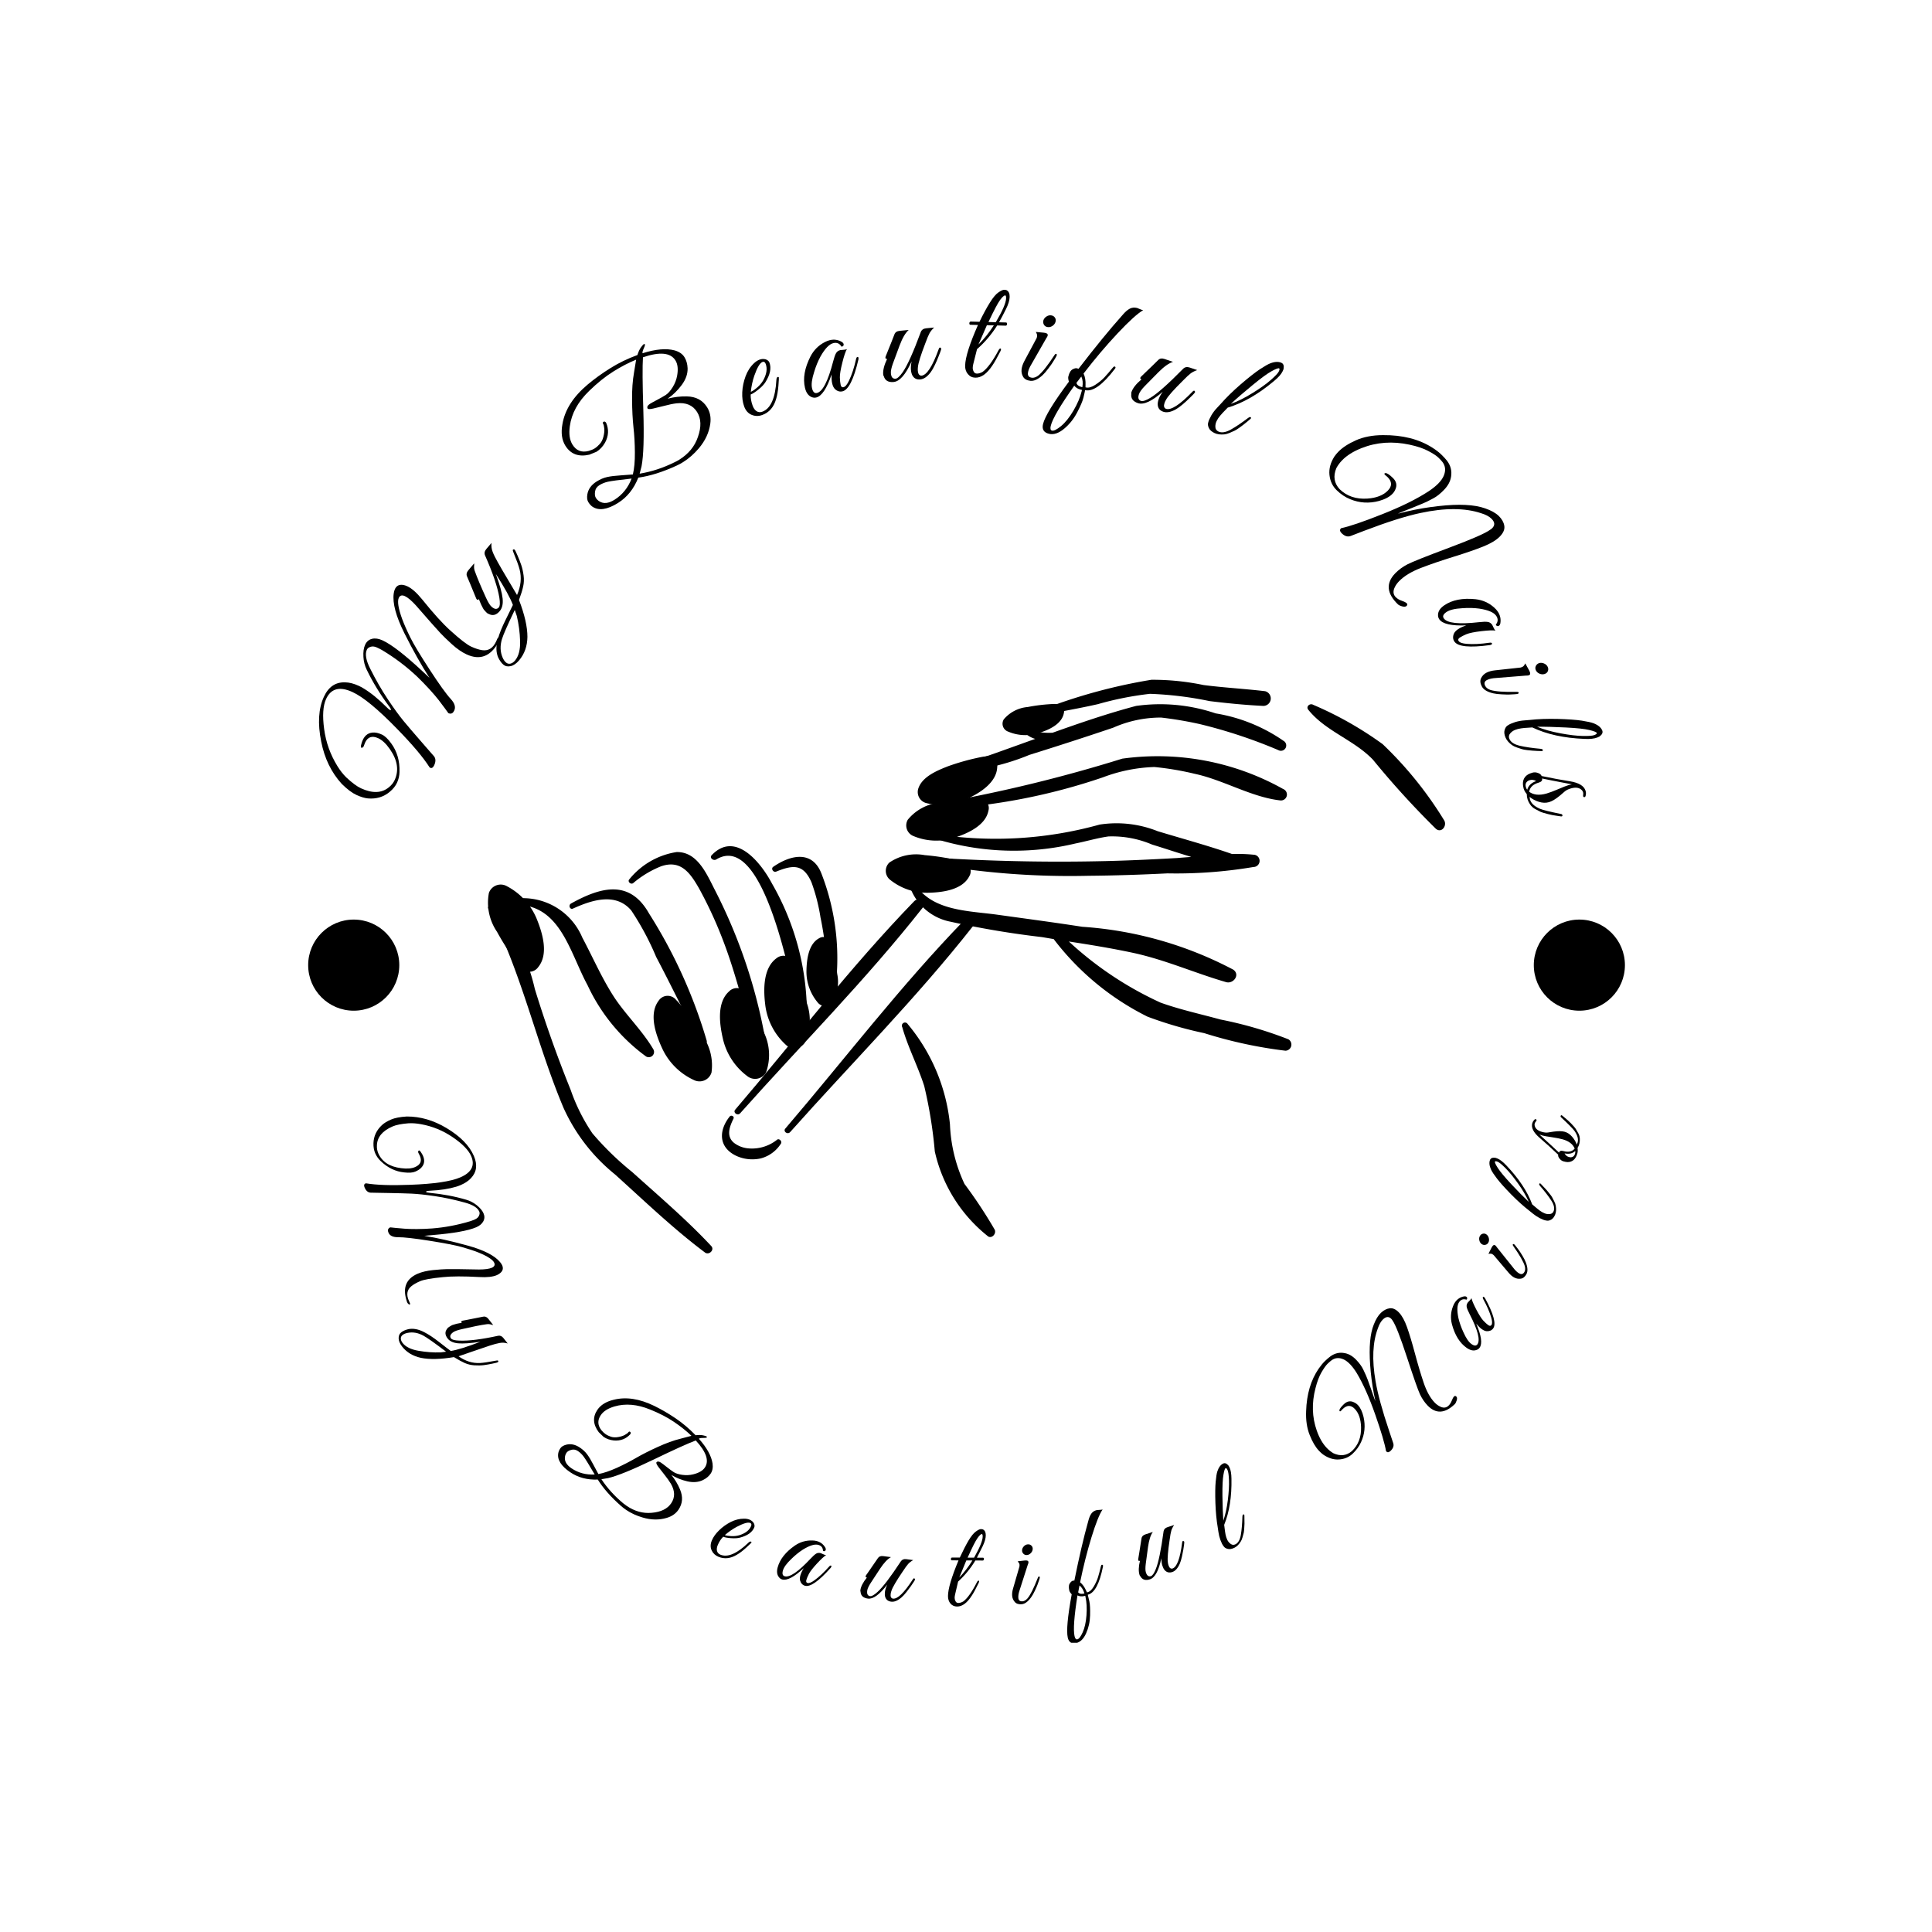 <svg xmlns="http://www.w3.org/2000/svg" version="1.1" xmlns:xlink="http://www.w3.org/1999/xlink" xmlns:svgjs="http://svgjs.dev/svgjs" width="1000" height="1000" viewBox="0 0 1000 1000"><rect width="1000" height="1000" fill="#ffffff"></rect><g transform="matrix(0.7,0,0,0.7,150.283,150.284)"><svg viewBox="0 0 247 247" data-background-color="#ffffff" preserveAspectRatio="xMidYMid meet" height="1000" width="1000" xmlns="http://www.w3.org/2000/svg" xmlns:xlink="http://www.w3.org/1999/xlink"><g id="tight-bounds" transform="matrix(1,0,0,1,-0.1,-0.1)"><svg viewBox="0 0 247.2 247.2" height="247.2" width="247.2"><g><svg viewBox="0 0 247.2 247.2" height="247.2" width="247.2"><g><svg viewBox="0 0 247.2 247.2" height="247.2" width="247.2"><g><svg viewBox="0 0 247.2 247.2" height="247.2" width="247.2"><g id="textblocktransform"><svg viewBox="0 0 247.2 247.2" height="247.2" width="247.2" id="textblock"><g><svg viewBox="0 0 247.2 247.2" height="247.2" width="247.2"><g transform="matrix(1,0,0,1,36.202,71.222)"><svg viewBox="0 0 174.797 104.757" height="104.757" width="174.797"><g><svg xmlns="http://www.w3.org/2000/svg" data-name="Layer 1" viewBox="0.201 1.371 4.355 2.61" x="0" y="0" height="104.757" width="174.797" class="icon-o-0" data-fill-palette-color="accent" id="o-0"><path d="M1.217 3.948C1.105 3.828 0.979 3.721 0.857 3.611a1.347 1.347 0 0 1-0.181-0.176 0.844 0.844 0 0 1-0.099-0.198C0.516 3.086 0.462 2.934 0.414 2.778a0.886 0.886 0 0 0-0.188-0.377c-0.01-0.01-0.031-0.001-0.023 0.013 0.151 0.286 0.216 0.608 0.342 0.906a0.826 0.826 0 0 0 0.234 0.302c0.134 0.121 0.265 0.247 0.409 0.355C1.206 3.991 1.233 3.966 1.217 3.948Z" fill="#000000" data-fill-palette-color="accent"></path><path d="M0.953 3.052C0.904 2.969 0.832 2.9 0.778 2.82 0.72 2.732 0.679 2.636 0.63 2.544a0.293 0.293 0 0 0-0.33-0.173 0.013 0.013 0 0 0 0.004 0.025c0.224-0.018 0.266 0.211 0.35 0.365a0.838 0.838 0 0 0 0.266 0.324A0.024 0.024 0 0 0 0.953 3.052Z" fill="#000000" data-fill-palette-color="accent"></path><path d="M1.196 3.013a2.273 2.273 0 0 0-0.262-0.578C0.846 2.279 0.716 2.313 0.579 2.389c-0.014 0.008-0.005 0.03 0.009 0.023 0.084-0.038 0.194-0.075 0.265 0.009A1.256 1.256 0 0 1 0.966 2.632c0.068 0.129 0.131 0.26 0.198 0.39C1.172 3.037 1.201 3.033 1.196 3.013Z" fill="#000000" data-fill-palette-color="accent"></path><path d="M1.233 2.327c-0.037-0.072-0.079-0.174-0.174-0.172a0.345 0.345 0 0 0-0.215 0.124c-0.01 0.01 0.007 0.026 0.018 0.017a0.456 0.456 0 0 1 0.126-0.076c0.091-0.032 0.134 0.032 0.173 0.1a1.893 1.893 0 0 1 0.114 0.249c0.065 0.172 0.102 0.353 0.165 0.525A0.019 0.019 0 0 0 1.475 3.084 2.406 2.406 0 0 0 1.233 2.327Z" fill="#000000" data-fill-palette-color="accent"></path><path d="M1.493 2.298c-0.049-0.093-0.166-0.242-0.274-0.129-0.012 0.012 0.007 0.027 0.02 0.02 0.225-0.138 0.35 0.604 0.378 0.72 0.004 0.018 0.034 0.021 0.035 0A1.191 1.191 0 0 0 1.493 2.298Z" fill="#000000" data-fill-palette-color="accent"></path><path d="M1.719 2.255c-0.04-0.107-0.137-0.09-0.22-0.033-0.012 0.008 0 0.027 0.013 0.022 0.077-0.031 0.124-0.036 0.161 0.049a0.848 0.848 0 0 1 0.041 0.16c0.019 0.09 0.027 0.182 0.041 0.273a0.016 0.016 0 0 0 0.032-0.001A1.065 1.065 0 0 0 1.719 2.255Z" fill="#000000" data-fill-palette-color="accent"></path><path d="M3.821 1.649A0.757 0.757 0 0 0 3.512 1.524 0.785 0.785 0 0 0 3.15 1.49c-0.128 0.034-0.254 0.077-0.38 0.122-0.056 0.003-0.115-0.007-0.132-0.059-0.004-0.013-0.027-0.007-0.024 0.006a0.109 0.109 0 0 0 0.077 0.081c-0.12 0.043-0.24 0.087-0.36 0.126a0.012 0.012 0 0 0 0.003 0.024 1.041 1.041 0 0 0 0.33-0.077c0.128-0.04 0.255-0.081 0.382-0.124a0.534 0.534 0 0 1 0.218-0.046 1.699 1.699 0 0 1 0.177 0.03 2.288 2.288 0 0 1 0.356 0.118A0.024 0.024 0 0 0 3.821 1.649Z" fill="#000000" data-fill-palette-color="accent"></path><path d="M3.819 1.868a1.169 1.169 0 0 0-0.732-0.138 6.73 6.73 0 0 1-0.831 0.202c-0.015 0.002-0.015 0.027 0 0.027a2.756 2.756 0 0 0 0.743-0.144 0.723 0.723 0 0 1 0.234-0.047 1.33 1.33 0 0 1 0.184 0.031c0.131 0.028 0.257 0.106 0.389 0.121A0.027 0.027 0 0 0 3.819 1.868Z" fill="#000000" data-fill-palette-color="accent"></path><path d="M3.684 2.167a0.725 0.725 0 0 0-0.097-0.003c-0.112-0.039-0.227-0.07-0.339-0.104a0.504 0.504 0 0 0-0.264-0.03 1.766 1.766 0 0 1-0.735 0.045c-0.013-0.003-0.018 0.018-0.005 0.022a1.207 1.207 0 0 0 0.63 0.019c0.05-0.01 0.1-0.025 0.15-0.032a0.463 0.463 0 0 1 0.199 0.037c0.059 0.018 0.118 0.038 0.178 0.056-0.021 0.002-0.041 0.003-0.061 0.005-0.125 0.007-0.249 0.013-0.374 0.015-0.259 0.005-0.518-0.002-0.777-0.019a0.013 0.013 0 0 0-0.003 0.025 3.627 3.627 0 0 0 0.747 0.06c0.12-0.001 0.24-0.005 0.36-0.011a2.113 2.113 0 0 0 0.391-0.029A0.028 0.028 0 0 0 3.684 2.167Z" fill="#000000" data-fill-palette-color="accent"></path><path d="M3.843 3.007a1.803 1.803 0 0 0-0.309-0.09c-0.091-0.025-0.184-0.045-0.273-0.077a1.581 1.581 0 0 1-0.417-0.278c0.098 0.015 0.196 0.031 0.294 0.052 0.147 0.032 0.28 0.092 0.422 0.133 0.033 0.009 0.065-0.034 0.032-0.057a1.717 1.717 0 0 0-0.687-0.195c-0.129-0.02-0.258-0.037-0.387-0.055-0.13-0.018-0.299-0.016-0.375-0.142-0.008-0.014-0.027 0-0.023 0.013a0.245 0.245 0 0 0 0.186 0.161 4.092 4.092 0 0 0 0.416 0.07l0.053 0.009a1.216 1.216 0 0 0 0.427 0.353 1.775 1.775 0 0 0 0.258 0.075 2.033 2.033 0 0 0 0.37 0.08A0.028 0.028 0 0 0 3.843 3.007Z" fill="#000000" data-fill-palette-color="accent"></path><path d="M3.737 1.423c-0.093-0.011-0.187-0.016-0.28-0.028a1.135 1.135 0 0 0-0.237-0.024 2.485 2.485 0 0 0-0.501 0.137c-0.014 0.004-0.007 0.027 0.007 0.024 0.083-0.017 0.167-0.031 0.25-0.05a1.463 1.463 0 0 1 0.237-0.047 1.603 1.603 0 0 1 0.271 0.033c0.081 0.01 0.163 0.018 0.245 0.022A0.034 0.034 0 0 0 3.737 1.423Z" fill="#000000" data-fill-palette-color="accent"></path><path d="M4.552 2.011a1.712 1.712 0 0 0-0.28-0.347 1.613 1.613 0 0 0-0.316-0.179c-0.015-0.009-0.035 0.008-0.022 0.023 0.079 0.098 0.207 0.136 0.294 0.227a3.934 3.934 0 0 0 0.286 0.314C4.54 2.071 4.566 2.035 4.552 2.011Z" fill="#000000" data-fill-palette-color="accent"></path><path d="M2.507 3.874a2.151 2.151 0 0 0-0.138-0.209 0.703 0.703 0 0 1-0.066-0.271 0.842 0.842 0 0 0-0.192-0.456 0.014 0.014 0 0 0-0.025 0.014c0.026 0.092 0.071 0.177 0.1 0.268a2.052 2.052 0 0 1 0.048 0.297 0.681 0.681 0 0 0 0.239 0.384C2.49 3.918 2.515 3.894 2.507 3.874Z" fill="#000000" data-fill-palette-color="accent"></path><path d="M2.14 2.379c-0.29 0.299-0.544 0.632-0.814 0.948-0.012 0.013 0.01 0.03 0.022 0.017 0.277-0.311 0.573-0.608 0.831-0.936C2.198 2.383 2.161 2.357 2.14 2.379Z" fill="#000000" data-fill-palette-color="accent"></path><path d="M2.369 2.464c-0.29 0.299-0.544 0.632-0.815 0.949-0.012 0.013 0.01 0.03 0.022 0.016 0.277-0.311 0.573-0.608 0.831-0.936C2.426 2.468 2.389 2.443 2.369 2.464Z" fill="#000000" data-fill-palette-color="accent"></path><path d="M1.515 3.465a0.183 0.183 0 0 1-0.133 0.038 0.124 0.124 0 0 1-0.062-0.025c-0.037-0.031-0.019-0.075-0.002-0.11 0.005-0.01-0.01-0.018-0.017-0.01-0.052 0.065-0.051 0.142 0.031 0.18a0.176 0.176 0 0 0 0.11 0.011A0.155 0.155 0 0 0 1.533 3.483C1.542 3.472 1.525 3.455 1.515 3.465Z" fill="#000000" data-fill-palette-color="accent"></path><path d="M1.137 3.192a0.057 0.057 0 0 0 0.081-0.034 0.236 0.236 0 0 0-0.046-0.175 1.16 1.16 0 0 0-0.108-0.148l-0.007-0.007a0.049 0.049 0 0 0-0.08 0.004c-0.045 0.06-0.013 0.152 0.015 0.213A0.294 0.294 0 0 0 1.137 3.192Z" fill="#000000" data-fill-palette-color="accent"></path><path d="M0.288 2.311a0.057 0.057 0 0 0-0.083 0.03 0.236 0.236 0 0 0 0.037 0.177 1.16 1.16 0 0 0 0.1 0.153l0.007 0.008a0.049 0.049 0 0 0 0.08 0c0.048-0.058 0.021-0.151-0.004-0.214A0.294 0.294 0 0 0 0.288 2.311Z" fill="#000000" data-fill-palette-color="accent"></path><path d="M1.7 2.838a0.042 0.042 0 0 0 0.065 0.004 0.175 0.175 0 0 0 0.025-0.132 0.859 0.859 0 0 0-0.025-0.133l-0.003-0.007a0.036 0.036 0 0 0-0.054-0.023c-0.049 0.026-0.057 0.098-0.058 0.148A0.218 0.218 0 0 0 1.7 2.838Z" fill="#000000" data-fill-palette-color="accent"></path><path d="M1.38 3.174a0.057 0.057 0 0 0 0.086-0.016 0.236 0.236 0 0 0-0.009-0.181 1.16 1.16 0 0 0-0.075-0.167l-0.005-0.009a0.049 0.049 0 0 0-0.079-0.012c-0.056 0.05-0.044 0.146-0.029 0.212A0.294 0.294 0 0 0 1.38 3.174Z" fill="#000000" data-fill-palette-color="accent"></path><path d="M1.554 3.03a0.057 0.057 0 0 0 0.088-0.007 0.236 0.236 0 0 0 0.01-0.18A1.16 1.16 0 0 0 1.595 2.668L1.591 2.659a0.049 0.049 0 0 0-0.077-0.021c-0.061 0.044-0.06 0.141-0.052 0.208A0.294 0.294 0 0 0 1.554 3.03Z" fill="#000000" data-fill-palette-color="accent"></path><path d="M2.199 1.933a0.052 0.052 0 0 1-0.039-0.07c0.019-0.052 0.085-0.079 0.133-0.098a1.057 1.057 0 0 1 0.161-0.044l0.009-0.001a0.044 0.044 0 0 1 0.055 0.049c-0.003 0.069-0.077 0.116-0.133 0.142A0.268 0.268 0 0 1 2.199 1.933Z" fill="#000000" data-fill-palette-color="accent"></path><path d="M2.568 1.607a0.038 0.038 0 0 1-0.02-0.056 0.16 0.16 0 0 1 0.109-0.056 0.786 0.786 0 0 1 0.123-0.014l0.007 0.001a0.033 0.033 0 0 1 0.034 0.042c-0.01 0.05-0.07 0.076-0.113 0.089A0.199 0.199 0 0 1 2.568 1.607Z" fill="#000000" data-fill-palette-color="accent"></path><path d="M2.139 2.083a0.052 0.052 0 0 1-0.028-0.075 0.215 0.215 0 0 1 0.145-0.078A1.057 1.057 0 0 1 2.422 1.911l0.009 0a0.044 0.044 0 0 1 0.047 0.056c-0.013 0.067-0.094 0.103-0.152 0.122A0.268 0.268 0 0 1 2.139 2.083Z" fill="#000000" data-fill-palette-color="accent"></path><path d="M2.033 2.283a0.052 0.052 0 0 1-0.006-0.08 0.215 0.215 0 0 1 0.161-0.034 1.057 1.057 0 0 1 0.165 0.027l0.008 0.003a0.044 0.044 0 0 1 0.03 0.066c-0.031 0.061-0.118 0.073-0.18 0.075A0.268 0.268 0 0 1 2.033 2.283Z" fill="#000000" data-fill-palette-color="accent"></path></svg></g></svg></g><g><path d="M16.152 81.899v0c-1.122-0.513-1.925-0.242-2.407 0.814v0c-0.067 0.146-0.137 0.332-0.21 0.556-0.07 0.219-0.189 0.341-0.357 0.368v0c-0.235 0.047-0.26-0.222-0.073-0.808v0c0.059-0.209 0.133-0.411 0.222-0.606v0c0.43-0.939 1.128-1.394 2.096-1.365v0c0.409 0.01 0.878 0.136 1.408 0.378 0.525 0.24 1.083 0.768 1.676 1.585v0c1.08 1.46 1.59 3.209 1.529 5.246v0c-0.015 0.679-0.163 1.323-0.441 1.934-0.279 0.61-0.723 1.17-1.333 1.68v0c-1.117 0.942-2.452 1.346-4.005 1.211v0c-0.599-0.06-1.296-0.272-2.089-0.634-0.787-0.36-1.681-1.034-2.682-2.022v0c-1.901-2.086-3.152-4.664-3.754-7.735v0c-0.658-3.288-0.496-6.005 0.486-8.153v0c0.834-1.824 2.124-2.709 3.87-2.656v0c0.763 0.009 1.589 0.218 2.48 0.625v0c0.293 0.134 0.586 0.29 0.881 0.469v0c1.343 0.806 2.77 1.967 4.281 3.485v0c0.252 0.255 0.433 0.408 0.543 0.458 0.104 0.047 0.167 0.047 0.189-0.002v0c0.055-0.071-0.053-0.286-0.324-0.646v0c-1.644-2.212-3.004-4.438-4.082-6.679v0c-0.359-0.732-0.561-1.514-0.609-2.347v0c-0.056-0.911 0.048-1.652 0.31-2.226 0.265-0.58 0.685-0.941 1.259-1.084 0.572-0.137 1.208-0.045 1.91 0.276v0c1.641 0.75 4.09 2.645 7.347 5.683v0c0.643 0.611 1.055 0.999 1.238 1.163v0c-1.465-2.263-2.984-4.96-4.554-8.089-1.565-3.127-2.223-5.567-1.975-7.32v0c0.046-0.311 0.118-0.573 0.216-0.786v0c0.282-0.616 0.772-0.875 1.472-0.776v0c0.241 0.037 0.499 0.118 0.774 0.243v0c0.83 0.379 1.746 1.189 2.75 2.43v0c2.061 2.558 3.767 4.44 5.117 5.648v0c1.782 1.619 3.055 2.603 3.818 2.951 0.763 0.349 1.43 0.566 2.003 0.65v0c1.14 0.167 1.996-0.374 2.568-1.624v0c0.031-0.067 0.089-0.203 0.175-0.407 0.086-0.204 0.174-0.3 0.265-0.288 0.09 0.012 0.139 0.1 0.144 0.265 0.003 0.171-0.028 0.327-0.091 0.467-0.061 0.134-0.121 0.24-0.179 0.317v0c-1.437 2.448-3.341 3.13-5.714 2.044v0c-0.86-0.393-1.76-1.015-2.699-1.864-0.936-0.856-1.641-1.54-2.115-2.052v0c-0.767-0.823-2.24-2.488-4.42-4.996v0c-0.824-0.908-1.504-1.484-2.041-1.73-0.537-0.245-0.91-0.139-1.119 0.318v0c-0.29 0.634-0.086 1.915 0.611 3.842v0c0.371 0.996 0.865 2.117 1.482 3.365 0.617 1.248 1.8 3.216 3.55 5.905 1.75 2.688 3.036 4.475 3.856 5.359v0c0.708 0.774 0.92 1.472 0.636 2.094v0c-0.201 0.439-0.475 0.627-0.822 0.564v0c-0.15-0.01-0.251-0.056-0.302-0.138-0.051-0.082-0.254-0.363-0.611-0.843-0.353-0.471-0.724-0.965-1.114-1.483-0.399-0.514-0.956-1.167-1.671-1.959-0.724-0.788-1.474-1.559-2.25-2.312v0c-1.937-1.83-4.053-3.435-6.35-4.817v0c-0.267-0.159-0.607-0.333-1.022-0.523-0.415-0.19-0.794-0.23-1.139-0.123-0.344 0.108-0.572 0.284-0.684 0.529v0c-0.363 0.793-0.16 1.948 0.607 3.463v0c1.016 2.036 2.08 3.887 3.192 5.553 1.115 1.675 2.083 3.01 2.904 4.005 0.827 0.998 1.832 2.172 3.013 3.524 1.179 1.358 1.807 2.08 1.885 2.167 0.081 0.081 0.178 0.192 0.291 0.332 0.113 0.14 0.222 0.264 0.328 0.372v0c0.372 0.428 0.398 0.993 0.077 1.694v0c-0.184 0.403-0.413 0.564-0.685 0.483v0c-0.049-0.022-0.103-0.058-0.162-0.107v0c-1.168-1.832-3.139-4.168-5.912-7.006v0c-3.505-3.609-6.234-5.86-8.186-6.752v0c-2.324-1.063-3.924-0.636-4.8 1.279v0c-0.566 1.238-0.684 3.069-0.354 5.491 0.324 2.42 1.131 4.673 2.419 6.76v0c0.509 0.823 1.049 1.512 1.621 2.068v0c1.064 0.995 1.962 1.661 2.694 1.995v0c2.098 0.959 3.799 0.893 5.103-0.2v0c0.467-0.376 0.816-0.818 1.048-1.324v0c0.803-1.757 0.51-3.632-0.88-5.624v0c-0.698-1.005-1.407-1.672-2.127-2.002z" fill="#000000" data-fill-palette-color="primary"></path><path d="M41.883 67.67v0c-0.507 0.599-1.028 0.954-1.561 1.065-0.528 0.115-0.969 0.023-1.322-0.276-0.358-0.303-0.676-0.748-0.953-1.335v0c-0.397-0.943-0.411-2.058-0.042-3.345v0c0.262-0.974 0.738-2.153 1.428-3.537 0.69-1.385 1.127-2.28 1.312-2.686v0c-0.444-1.22-1.483-3.106-3.118-5.66v0c0.72 1.972 1.134 3.461 1.241 4.466 0.107 1.005-0.069 1.779-0.528 2.321v0c-0.624 0.737-1.296 0.907-2.014 0.51v0c-0.14-0.022-0.296-0.128-0.469-0.318-0.163-0.191-0.284-0.324-0.361-0.399-0.078-0.074-0.174-0.231-0.289-0.468-0.115-0.238-0.2-0.407-0.256-0.507v0c-0.186-0.413-0.324-0.749-0.412-1.009v0c-0.182 0.215-0.344 0.183-0.486-0.095v0l-0.402-0.973c-0.491-1.216-0.916-2.235-1.274-3.057v0c-0.174-0.376-0.092-0.763 0.246-1.163v0l1.053-1.243c0.004 0.047 0.001 0.159-0.007 0.336v0c-0.044 0.384-0.008 0.731 0.107 1.04v0c0.428 1.207 1.116 2.844 2.063 4.912v0c0.384 0.844 0.727 1.394 1.029 1.65 0.297 0.251 0.55 0.378 0.76 0.379 0.21 0.002 0.39-0.087 0.542-0.266v0c0.217-0.256 0.251-0.847 0.103-1.772v0c-0.317-1.93-1.19-4.511-2.619-7.743v0c-0.161-0.391-0.079-0.779 0.246-1.162v0l0.937-1.106c-0.058 0.566 0.013 1.11 0.213 1.632 0.2 0.521 0.523 1.173 0.969 1.954 0.436 0.782 1.032 1.806 1.789 3.071 0.761 1.26 1.326 2.213 1.693 2.858v0c0.704-1.61 0.861-3.165 0.471-4.665v0c-0.169-0.662-0.555-1.727-1.158-3.195v0c-0.112-0.262-0.115-0.414-0.009-0.456 0.102-0.037 0.188-0.025 0.26 0.036 0.067 0.056 0.232 0.39 0.497 1.001 0.27 0.615 0.502 1.203 0.696 1.763 0.194 0.56 0.34 1.197 0.437 1.912 0.097 0.715 0.073 1.398-0.073 2.048-0.141 0.654-0.394 1.472-0.761 2.455v0c1.026 2.671 1.538 4.92 1.537 6.747v0c-0.026 1.692-0.532 3.118-1.515 4.28zM38.854 67.136v0c0.167 0.405 0.378 0.716 0.634 0.932 0.251 0.212 0.528 0.28 0.831 0.203 0.293-0.077 0.562-0.258 0.804-0.545v0c0.672-0.793 0.985-1.983 0.94-3.569-0.051-1.59-0.251-3.118-0.601-4.583v0l-0.377-1.097c-1.319 2.751-2.1 4.529-2.342 5.334v0c-0.357 1.2-0.32 2.309 0.111 3.325z" fill="#000000" data-fill-palette-color="primary"></path><path d="M76.22 21.459v0c0.54 0.865 0.733 1.863 0.578 2.996v0c-0.221 1.609-0.921 3.11-2.099 4.502v0c-0.876 1.029-1.828 1.865-2.858 2.508v0c-0.381 0.238-0.768 0.448-1.16 0.63v0c-2.566 1.184-4.91 1.92-7.031 2.209v0c-0.809 2.047-2.047 3.592-3.714 4.632v0c-1.974 1.233-3.538 1.451-4.693 0.654v0c-0.262-0.192-0.504-0.464-0.724-0.817-0.217-0.347-0.274-0.825-0.172-1.435v0c0.166-0.95 0.735-1.729 1.708-2.336v0c0.637-0.398 1.269-0.666 1.894-0.804 0.631-0.141 1.453-0.243 2.466-0.306 1.018-0.067 1.766-0.122 2.244-0.168v0c0.257-1.07 0.379-2.407 0.365-4.012-0.008-1.608-0.093-3.137-0.255-4.586-0.156-1.453-0.242-3.123-0.258-5.01-0.022-1.884 0.101-3.574 0.368-5.07v0l0.375-2.287c-1.326 0.536-2.712 1.255-4.156 2.158-1.439 0.899-2.907 2.076-4.402 3.531v0c-2.054 1.979-3.239 4.134-3.553 6.467v0c-0.198 1.405-0.036 2.525 0.486 3.361v0c0.693 1.109 1.68 1.493 2.961 1.152v0c0.449-0.13 0.818-0.286 1.108-0.467 0.284-0.178 0.584-0.44 0.898-0.785 0.317-0.34 0.546-0.792 0.685-1.354 0.145-0.565 0.198-1.057 0.158-1.475-0.04-0.418-0.109-0.707-0.209-0.866-0.099-0.159-0.072-0.287 0.081-0.382v0c0.155-0.081 0.303-0.027 0.445 0.161v0l0.016 0.025c0.524 1.207 0.459 2.418-0.197 3.635v0c-0.414 0.717-0.934 1.271-1.56 1.662v0l-1.306 0.531c-1.958 0.448-3.417-0.096-4.376-1.632v0c-0.654-1.047-0.833-2.366-0.538-3.958v0c0.44-2.6 1.975-5.005 4.603-7.217v0c1.273-1.064 2.663-2.067 4.171-3.008 1.513-0.945 3.152-1.739 4.917-2.383v0c0.199-0.631 0.421-1.105 0.665-1.424 0.244-0.318 0.392-0.494 0.443-0.525 0.057-0.036 0.095-0.051 0.113-0.047v0c0.091-0.057 0.143-0.018 0.156 0.116 0.009 0.129-0.072 0.373-0.243 0.733-0.165 0.356-0.231 0.631-0.197 0.823v0c2.396-0.761 4.356-0.933 5.881-0.518v0c0.825 0.244 1.415 0.651 1.769 1.22 0.355 0.569 0.549 1.247 0.582 2.033v0c0.029 1.034-0.328 2.051-1.071 3.053-0.743 1.002-1.6 1.838-2.573 2.509v0c1.155-0.302 2.322-0.442 3.5-0.418v0c1.667 0.035 2.903 0.698 3.709 1.989zM71.131 31.031v0c1.695-1.059 2.831-2.444 3.407-4.156v0c0.648-1.836 0.598-3.355-0.152-4.555v0c-0.778-1.246-2.026-1.775-3.744-1.588v0c-0.626 0.074-1.359 0.224-2.2 0.448-0.844 0.219-1.53 0.386-2.058 0.503-0.525 0.122-0.861 0.134-1.009 0.037v0c-0.181-0.29-0.058-0.581 0.369-0.871v0c0.29-0.181 0.745-0.434 1.366-0.758 0.62-0.324 1.142-0.622 1.564-0.895 0.417-0.269 0.835-0.739 1.254-1.411 0.413-0.669 0.685-1.373 0.817-2.112v0c0.21-1.183 0.106-2.11-0.314-2.781v0c-0.888-1.422-2.865-1.611-5.93-0.567v0c-0.109 1.61-0.087 4.85 0.069 9.72 0.149 4.873 0.042 8.266-0.323 10.177v0l-0.35 1.358c2.16-0.353 4.288-1.049 6.383-2.089v0c0.306-0.144 0.59-0.297 0.851-0.46zM62.427 34.474v0c-2.308 0.255-3.75 0.448-4.325 0.578-0.57 0.126-1.088 0.335-1.554 0.626-0.461 0.288-0.727 0.679-0.797 1.174-0.071 0.495-0.022 0.876 0.145 1.144 0.167 0.267 0.385 0.483 0.653 0.647v0c0.762 0.473 1.675 0.377 2.739-0.287v0c1.439-0.899 2.486-2.193 3.139-3.882z" fill="#000000" data-fill-palette-color="primary"></path><path d="M84.174 19.121v0c-0.022 0.659 0.097 1.34 0.357 2.045v0c0.174 0.472 0.416 0.808 0.726 1.009 0.316 0.198 0.666 0.226 1.05 0.085v0c1.529-0.564 2.385-2.509 2.566-5.837v0c0.02-0.315 0.117-0.486 0.293-0.515v0c0.076-0.007 0.127 0.025 0.152 0.094 0.023 0.063-0.003 0.573-0.079 1.53-0.078 0.951-0.216 1.749-0.415 2.395v0c-0.422 1.492-1.262 2.471-2.521 2.934v0c-0.673 0.248-1.327 0.239-1.961-0.027-0.626-0.263-1.078-0.771-1.357-1.526-0.278-0.755-0.395-1.624-0.349-2.606 0.048-0.976 0.249-1.943 0.602-2.903 0.354-0.96 0.871-1.758 1.551-2.395v0c0.324-0.305 0.662-0.523 1.014-0.653 0.352-0.13 0.717-0.15 1.093-0.06v0c0.369 0.128 0.606 0.334 0.711 0.618v0c0.371 1.007 0.123 2.196-0.744 3.566v0c-0.261 0.418-0.686 0.864-1.276 1.339-0.59 0.475-1.061 0.777-1.413 0.907zM86.92 13.541v0c-0.125-0.34-0.32-0.461-0.585-0.364v0c-0.472 0.174-0.973 1.016-1.502 2.527v0c-0.313 0.916-0.525 1.891-0.637 2.926v0c0.283-0.104 0.661-0.358 1.135-0.761 0.473-0.403 0.85-0.846 1.13-1.328v0c0.626-1.132 0.78-2.132 0.459-3z" fill="#000000" data-fill-palette-color="primary"></path><path d="M101.75 10.831c-0.24 0.387-0.517 1.203-0.83 2.448-0.315 1.238-0.468 2.146-0.457 2.722 0.018 0.575 0.067 1.032 0.147 1.372 0.08 0.34 0.25 0.479 0.511 0.417v0c0.333-0.078 0.67-0.478 1.011-1.199v0c0.51-1.057 0.943-2.381 1.299-3.974v0c0.035-0.174 0.093-0.28 0.173-0.319v0c0.131-0.086 0.215-0.051 0.252 0.106v0c0.021 0.091 0.02 0.202-0.005 0.332v0c-0.846 3.616-1.817 5.553-2.914 5.81v0c-0.503 0.118-0.968-0.028-1.394-0.437v0c-0.218-0.224-0.378-0.555-0.482-0.993-0.103-0.437-0.14-0.99-0.11-1.658v0c-0.87 2.574-1.808 3.98-2.813 4.215v0c-0.281 0.066-0.555 0.041-0.824-0.075v0c-0.608-0.243-1.017-0.808-1.225-1.696v0c-0.402-1.711-0.068-3.619 1.001-5.724v0c0.607-1.169 1.486-2.047 2.637-2.634v0c0.307-0.162 0.61-0.278 0.911-0.348v0c0.797-0.187 1.541-0.069 2.232 0.354v0c0.216 0.156 0.311 0.327 0.286 0.511-0.03 0.193-0.164 0.3-0.4 0.322v0c-0.337-0.582-0.828-0.798-1.475-0.646v0c-0.744 0.175-1.526 0.982-2.345 2.421v0c-0.463 0.846-0.855 1.803-1.176 2.871v0c-0.414 1.289-0.541 2.273-0.382 2.952 0.16 0.679 0.458 0.967 0.896 0.865v0c1.045-0.245 2.033-2.169 2.965-5.771v0c0.183-0.718 0.361-1.222 0.534-1.51 0.167-0.287 0.427-0.472 0.779-0.556v0c0.065-0.015 0.248-0.031 0.547-0.045 0.3-0.015 0.517-0.059 0.651-0.133z" fill="#000000" data-fill-palette-color="primary"></path><path d="M108.379 15.484v0c-0.073-0.761 0.165-1.717 0.715-2.869v0c-0.28 0.027-0.374-0.109-0.281-0.407v0l0.391-0.978c0.497-1.213 0.904-2.24 1.221-3.078v0c0.138-0.391 0.467-0.611 0.988-0.661v0l1.622-0.156c-0.597 0.522-1.155 1.479-1.675 2.87-0.521 1.384-0.925 2.474-1.213 3.27-0.281 0.788-0.403 1.38-0.365 1.773 0.037 0.387 0.13 0.655 0.279 0.802 0.149 0.147 0.34 0.21 0.574 0.188v0c0.334-0.032 0.771-0.431 1.31-1.197v0c0.835-1.199 1.938-3.649 3.307-7.353v0c0.164-0.393 0.494-0.613 0.988-0.66v0l1.442-0.139c-0.358 0.338-0.636 0.678-0.832 1.02-0.19 0.342-0.442 0.942-0.757 1.801v0c-0.863 2.239-1.322 3.712-1.375 4.418v0c-0.03 0.252-0.034 0.485-0.014 0.698v0c0.054 0.568 0.277 0.853 0.668 0.856v0c0.961-0.092 2.004-1.695 3.127-4.808v0c0.083-0.257 0.181-0.364 0.293-0.321 0.112 0.043 0.172 0.108 0.18 0.195 0.009 0.093-0.051 0.308-0.181 0.644-0.13 0.336-0.257 0.661-0.381 0.976-0.118 0.315-0.309 0.751-0.572 1.309-0.263 0.558-0.514 0.999-0.752 1.325v0c-0.619 0.848-1.263 1.304-1.931 1.368-0.668 0.064-1.153-0.186-1.456-0.75v0c-0.132-0.257-0.218-0.589-0.258-0.996-0.039-0.407 0.002-0.923 0.125-1.548v0c-1.084 2.402-2.176 3.655-3.278 3.761v0c-0.961 0.092-1.561-0.255-1.798-1.04v0c-0.062-0.082-0.099-0.186-0.111-0.313z" fill="#000000" data-fill-palette-color="primary"></path><path d="M123.343 13.828v0c0.038-1.489 0.819-3.958 2.344-7.408v0l-1.398-0.036c-0.087-0.002-0.143-0.051-0.168-0.145-0.024-0.101-0.015-0.202 0.028-0.301 0.049-0.093 0.118-0.138 0.205-0.136v0l1.609 0.041c0.68-1.398 1.31-2.563 1.891-3.494 0.581-0.938 1.107-1.565 1.578-1.882 0.471-0.317 0.811-0.472 1.019-0.467 0.208 0.005 0.355 0.026 0.441 0.062v0c0.404 0.205 0.598 0.616 0.582 1.233-0.016 0.617-0.239 1.359-0.671 2.227-0.432 0.868-0.855 1.672-1.269 2.413v0l1.287 0.033c0.087 0.002 0.143 0.051 0.167 0.145 0.024 0.101 0.015 0.202-0.027 0.301-0.049 0.093-0.118 0.138-0.205 0.136v0l-1.559-0.04c-1.028 1.638-2.256 3.082-3.684 4.334v0l-0.684 2.72c-0.06 0.233-0.092 0.461-0.098 0.682-0.006 0.228 0.052 0.458 0.174 0.689 0.115 0.238 0.306 0.36 0.574 0.367v0c0.308 0.008 0.653-0.091 1.034-0.296v0c0.875-0.622 1.855-1.949 2.94-3.98v0c0.078-0.159 0.168-0.254 0.269-0.285 0.095-0.031 0.151-0.006 0.17 0.074 0.018 0.081-0.012 0.208-0.091 0.38v0c-0.622 1.219-1.11 2.085-1.465 2.6v0c-1.005 1.531-2.051 2.282-3.138 2.254v0c-0.557-0.014-1.007-0.234-1.352-0.658-0.352-0.418-0.519-0.939-0.503-1.563zM127.603 5.885l1.337 0.035c1.234-2.082 1.862-3.535 1.883-4.36v0c0.009-0.355-0.047-0.535-0.167-0.538v0c-0.201-0.005-0.51 0.272-0.927 0.832-0.417 0.566-1.126 1.91-2.126 4.031zM128.583 6.494v0l-1.267-0.032c-0.227 0.497-0.741 1.675-1.54 3.533v0c0.991-0.974 1.927-2.141 2.807-3.501z" fill="#000000" data-fill-palette-color="primary"></path><path d="M139.296 6.589c-0.271 0.184-0.557 0.259-0.857 0.224-0.306-0.036-0.534-0.17-0.682-0.403-0.155-0.234-0.198-0.503-0.129-0.805v0c0.088-0.294 0.271-0.532 0.549-0.716 0.271-0.184 0.557-0.259 0.857-0.225 0.306 0.036 0.541 0.171 0.702 0.406 0.162 0.235 0.198 0.499 0.11 0.793-0.089 0.3-0.272 0.542-0.55 0.726zM135.55 16.059v0c0.34 0.04 0.716-0.086 1.127-0.375v0c0.73-0.584 1.719-1.829 2.967-3.737v0c0.158-0.252 0.294-0.317 0.408-0.195v0c0.029 0.037 0.04 0.096 0.03 0.175-0.009 0.08-0.102 0.268-0.278 0.566-0.183 0.296-0.346 0.561-0.488 0.794-0.142 0.233-0.412 0.61-0.81 1.131-0.392 0.522-0.739 0.92-1.041 1.196v0c-0.823 0.748-1.561 1.084-2.214 1.008-0.646-0.075-1.09-0.326-1.33-0.753-0.235-0.419-0.324-0.868-0.269-1.348 0.056-0.48 0.23-0.993 0.524-1.539v0l2.214-4.138c0.046-0.103 0.079-0.244 0.1-0.424 0.021-0.18-0.059-0.422-0.24-0.727v0l1.473 0.141c0.406 0.047 0.637 0.152 0.692 0.314 0.056 0.155-0.024 0.382-0.241 0.68v0l-2.709 4.74c-0.383 0.624-0.602 1.166-0.655 1.625v0c-0.06 0.513 0.187 0.802 0.74 0.866z" fill="#000000" data-fill-palette-color="primary"></path><path d="M138.658 26.299v0c-0.958-0.233-1.321-0.828-1.088-1.786v0c0.332-1.369 1.907-3.948 4.724-7.737v0c-0.123-0.403-0.158-0.715-0.104-0.936v0c0.177-0.73 0.459-1.179 0.845-1.348v0c0.298-0.148 0.529-0.203 0.692-0.163 0.163 0.04 0.268 0.075 0.316 0.107v0c3.065-3.984 5.749-7.264 8.05-9.838v0c0.465-0.55 0.899-0.931 1.303-1.144 0.397-0.214 0.85-0.26 1.358-0.136v0c0.065 0.016 0.232 0.084 0.499 0.204 0.268 0.12 0.472 0.187 0.614 0.2v0c-1 0.565-2.556 1.972-4.668 4.22-2.112 2.248-4.188 4.699-6.226 7.352v0c0.279 0.585 0.398 1.304 0.357 2.157v0l-0.005 0.361c0.033 0.008 0.059 0.014 0.078 0.019v0c0.469 0.114 1.031-0.04 1.686-0.461 0.654-0.421 1.218-0.881 1.691-1.38 0.468-0.508 0.86-0.958 1.177-1.351 0.316-0.393 0.504-0.599 0.564-0.618 0.06-0.02 0.112-0.021 0.156-0.004 0.044 0.018 0.079 0.043 0.106 0.077 0.026 0.034 0.031 0.084 0.015 0.149-0.014 0.059-0.046 0.12-0.096 0.184v0c-2.238 2.936-4.054 4.234-5.449 3.896v0c-0.047 0.279-0.148 0.737-0.303 1.376-0.153 0.632-0.538 1.536-1.155 2.711-0.617 1.176-1.413 2.169-2.39 2.982-0.984 0.81-1.899 1.113-2.747 0.907zM138.978 24.855v0c-0.123 0.508-0.045 0.797 0.235 0.864v0c0.326 0.079 0.876-0.198 1.651-0.831 0.768-0.635 1.521-1.574 2.258-2.817 0.732-1.251 1.23-2.424 1.496-3.519v0c0.021-0.085 0.042-0.173 0.064-0.264v0c-0.085-0.021-0.163-0.04-0.235-0.057v0c-0.502-0.122-0.892-0.361-1.171-0.72v0c-2.554 3.611-3.986 6.059-4.298 7.344zM144.595 17.749v0l0.156 0.038c0.13-0.762 0.067-1.413-0.189-1.951v0l-0.892 1.16c0.095 0.375 0.404 0.626 0.925 0.753z" fill="#000000" data-fill-palette-color="primary"></path><path d="M153.718 18.682v0c0.246-0.724 0.856-1.498 1.83-2.322v0c-0.267-0.091-0.297-0.253-0.089-0.487v0l0.758-0.731c0.951-0.903 1.743-1.671 2.377-2.306v0c0.286-0.3 0.677-0.365 1.172-0.197v0l1.543 0.524c-0.759 0.231-1.66 0.874-2.706 1.929-1.043 1.048-1.859 1.876-2.448 2.484-0.58 0.603-0.934 1.092-1.061 1.467-0.125 0.368-0.15 0.65-0.075 0.846 0.075 0.196 0.224 0.331 0.447 0.407v0c0.318 0.108 0.88-0.077 1.686-0.554v0c1.254-0.75 3.265-2.532 6.034-5.347v0c0.311-0.291 0.702-0.357 1.172-0.197v0l1.372 0.466c-0.465 0.161-0.858 0.357-1.178 0.588-0.313 0.234-0.79 0.678-1.429 1.332v0c-1.706 1.687-2.729 2.842-3.068 3.464v0c-0.131 0.218-0.23 0.428-0.299 0.631v0c-0.183 0.54-0.097 0.891 0.258 1.055v0c0.915 0.311 2.523-0.723 4.825-3.101v0c0.181-0.2 0.314-0.258 0.398-0.173 0.084 0.085 0.113 0.169 0.085 0.252-0.03 0.089-0.173 0.26-0.429 0.513-0.256 0.253-0.505 0.498-0.749 0.734-0.237 0.238-0.59 0.558-1.058 0.958-0.469 0.4-0.879 0.7-1.23 0.9v0c-0.913 0.519-1.687 0.67-2.322 0.455-0.635-0.216-0.975-0.643-1.021-1.282v0c-0.015-0.289 0.043-0.627 0.174-1.014 0.132-0.387 0.381-0.841 0.749-1.361v0c-1.974 1.745-3.485 2.44-4.533 2.085v0c-0.915-0.311-1.319-0.873-1.212-1.687v0c-0.023-0.1-0.014-0.21 0.027-0.331z" fill="#000000" data-fill-palette-color="primary"></path><path d="M171.298 21.517c-0.05 0.058-0.231 0.246-0.542 0.565-0.314 0.31-0.598 0.62-0.852 0.929-0.257 0.3-0.469 0.623-0.635 0.967-0.169 0.35-0.244 0.713-0.225 1.087 0.014 0.372 0.199 0.644 0.555 0.817v0c0.58 0.281 1.333 0.164 2.259-0.349 0.92-0.516 1.981-1.228 3.181-2.138v0c0.238-0.168 0.402-0.2 0.494-0.096v0c0.046 0.104 0.021 0.196-0.078 0.275-0.101 0.085-0.31 0.263-0.627 0.535-0.324 0.268-0.555 0.454-0.695 0.558-0.14 0.104-0.383 0.284-0.731 0.54-0.354 0.254-0.641 0.431-0.862 0.533-0.215 0.105-0.504 0.233-0.868 0.385-0.364 0.152-0.681 0.244-0.95 0.278v0c-0.737 0.075-1.353-0.007-1.848-0.247-0.501-0.243-0.835-0.538-1.002-0.887-0.173-0.352-0.226-0.665-0.16-0.938 0.065-0.274 0.145-0.507 0.238-0.701 0.094-0.193 0.221-0.441 0.382-0.743v0c0.297-0.49 0.64-0.938 1.031-1.345 0.385-0.41 0.602-0.644 0.653-0.701v0c1.014-1.156 2.245-2.36 3.693-3.612 1.451-1.243 2.605-2.148 3.461-2.717 0.863-0.566 1.5-0.928 1.912-1.087v0c0.83-0.314 1.511-0.342 2.042-0.085v0c0.368 0.178 0.49 0.565 0.366 1.161v0c-0.035 0.102-0.087 0.226-0.157 0.371v0c-0.266 0.549-0.794 1.147-1.584 1.794v0c-2.873 2.41-5.69 4.027-8.451 4.851zM171.861 20.84c1.227-0.442 2.549-1.102 3.966-1.982 1.426-0.882 2.542-1.68 3.348-2.392 0.813-0.709 1.297-1.224 1.452-1.544 0.158-0.326 0.179-0.517 0.064-0.573v0c-0.157-0.076-0.617 0.096-1.379 0.518-0.76 0.415-1.919 1.262-3.477 2.542-1.567 1.283-2.892 2.427-3.974 3.431z" fill="#000000" data-fill-palette-color="primary"></path><path d="M200.556 36.661v0c0.798-0.824 0.766-1.653-0.096-2.489v0c-0.101-0.098-0.219-0.198-0.354-0.3-0.139-0.107-0.2-0.198-0.182-0.275 0.008-0.076 0.065-0.115 0.169-0.116v0c0.265-0.042 0.72 0.25 1.366 0.875 0.65 0.63 0.804 1.33 0.46 2.099v0c-0.123 0.301-0.304 0.574-0.542 0.819v0c-0.532 0.549-1.346 0.979-2.442 1.291v0c-1.814 0.484-3.566 0.379-5.256-0.316v0c-0.883-0.351-1.708-0.898-2.474-1.64-0.761-0.738-1.203-1.67-1.324-2.797-0.117-1.122 0.19-2.254 0.921-3.394v0c0.195-0.278 0.43-0.559 0.706-0.844v0c0.747-0.771 1.82-1.468 3.219-2.093 1.404-0.62 3.043-0.932 4.916-0.938v0c3.562-0.032 6.565 0.725 9.008 2.271v0c0.676 0.431 1.225 0.851 1.649 1.262 0.424 0.411 0.764 0.778 1.021 1.101v0c0.688 0.89 0.945 1.873 0.772 2.948v0c-0.124 0.851-0.56 1.662-1.307 2.432v0c-0.672 0.694-1.314 1.202-1.926 1.525-0.607 0.318-1.009 0.526-1.207 0.624-0.193 0.093-0.506 0.229-0.94 0.406-0.434 0.178-0.714 0.293-0.841 0.347-0.127 0.054-0.452 0.187-0.975 0.4v0c-1.674 0.648-2.503 0.988-2.489 1.021v0l1.531-0.38c1.952-0.453 3.92-0.787 5.904-1.003v0c3.689-0.414 6.506-0.275 8.452 0.415v0c1.102 0.376 1.934 0.838 2.498 1.384 0.568 0.551 0.907 1.146 1.017 1.784 0.114 0.643-0.153 1.3-0.801 1.969-0.649 0.67-1.647 1.276-2.996 1.819-1.353 0.548-3.157 1.171-5.414 1.871-2.266 0.7-4.271 1.386-6.015 2.058-1.745 0.673-3.079 1.486-4.003 2.439v0c-0.322 0.332-0.57 0.675-0.746 1.03v0c-0.391 0.77-0.331 1.402 0.18 1.897v0c0.284 0.275 0.648 0.488 1.091 0.637 0.434 0.15 0.728 0.299 0.882 0.449 0.154 0.149 0.15 0.308-0.014 0.477-0.159 0.164-0.424 0.196-0.795 0.097-0.376-0.103-0.642-0.229-0.796-0.378v0c-2.057-1.993-2.222-3.881-0.494-5.663v0c0.635-0.655 1.39-1.208 2.265-1.658 0.875-0.45 3.4-1.455 7.573-3.015 4.174-1.56 6.685-2.662 7.533-3.306v0c0.141-0.088 0.26-0.182 0.359-0.283v0c0.523-0.539 0.469-1.115-0.163-1.727v0c-0.424-0.411-1.041-0.738-1.851-0.981v0c-2.952-0.993-6.659-1.008-11.122-0.046v0c-2.633 0.558-6.07 1.646-10.308 3.264v0c-1.547 0.594-2.358 0.905-2.433 0.935v0c-0.538 0.198-1.076 0.036-1.616-0.487v0c-0.323-0.313-0.398-0.582-0.226-0.808v0c0.023-0.053 0.067-0.098 0.133-0.137v0c1.499-0.313 3.995-1.163 7.488-2.551 3.498-1.383 6.334-2.787 8.508-4.21v0c0.718-0.481 1.304-0.955 1.756-1.423 0.453-0.467 0.778-0.932 0.974-1.395v0c0.388-0.941 0.311-1.772-0.231-2.494v0c-0.165-0.216-0.42-0.491-0.767-0.828-0.347-0.336-0.963-0.737-1.848-1.202-0.875-0.465-2.006-0.846-3.39-1.142v0c-3.113-0.672-6.043-0.463-8.792 0.629v0c-1.499 0.593-2.678 1.332-3.537 2.219v0c-0.434 0.448-0.787 0.928-1.059 1.439v0c-0.608 1.475-0.403 2.758 0.615 3.847v0c1.32 1.279 3.01 1.848 5.072 1.707v0c1.654-0.116 2.898-0.605 3.734-1.468z" fill="#000000" data-fill-palette-color="primary"></path><path d="M220.2 62.247c-0.447-0.085-1.308-0.052-2.584 0.1-1.269 0.149-2.171 0.331-2.705 0.548-0.53 0.222-0.94 0.431-1.228 0.627-0.289 0.196-0.357 0.405-0.206 0.627v0c0.192 0.283 0.686 0.455 1.48 0.515v0c1.169 0.098 2.561 0.028 4.176-0.209v0c0.175-0.029 0.295-0.014 0.36 0.047v0c0.127 0.092 0.124 0.183-0.008 0.274v0c-0.078 0.053-0.182 0.091-0.312 0.114v0c-3.679 0.504-5.835 0.29-6.469-0.642v0c-0.29-0.427-0.32-0.914-0.09-1.459v0c0.132-0.284 0.383-0.552 0.755-0.804 0.372-0.252 0.875-0.485 1.509-0.697v0c-2.715 0.109-4.363-0.264-4.943-1.119v0c-0.162-0.239-0.237-0.504-0.225-0.796v0c0.009-0.655 0.391-1.239 1.146-1.751v0c1.454-0.987 3.355-1.358 5.703-1.112v0c1.309 0.149 2.444 0.655 3.404 1.52v0c0.261 0.228 0.477 0.47 0.651 0.725v0c0.46 0.677 0.616 1.414 0.468 2.212v0c-0.069 0.257-0.194 0.407-0.376 0.45-0.191 0.041-0.339-0.045-0.443-0.259v0c0.423-0.523 0.449-1.059 0.075-1.608v0c-0.43-0.633-1.463-1.074-3.1-1.324v0c-0.955-0.13-1.989-0.153-3.101-0.071v0c-1.352 0.075-2.316 0.308-2.893 0.7-0.577 0.392-0.739 0.774-0.487 1.145v0c0.603 0.888 2.753 1.123 6.449 0.704v0c0.736-0.086 1.27-0.1 1.602-0.041 0.328 0.053 0.594 0.229 0.797 0.529v0c0.038 0.055 0.117 0.22 0.238 0.495 0.121 0.274 0.24 0.461 0.357 0.56z" fill="#000000" data-fill-palette-color="primary"></path><path d="M228.274 70.121c-0.305-0.12-0.528-0.314-0.668-0.581-0.143-0.273-0.161-0.537-0.052-0.791 0.106-0.26 0.303-0.447 0.592-0.561v0c0.292-0.093 0.593-0.076 0.901 0.05 0.305 0.12 0.528 0.314 0.669 0.581 0.143 0.273 0.164 0.543 0.061 0.809-0.103 0.266-0.3 0.446-0.593 0.538-0.298 0.096-0.601 0.081-0.91-0.045zM218.342 72.371v0c0.159 0.303 0.474 0.543 0.946 0.719v0c0.894 0.273 2.48 0.387 4.759 0.342v0c0.297-0.012 0.427 0.063 0.392 0.226v0c-0.014 0.045-0.057 0.087-0.128 0.124-0.071 0.037-0.279 0.067-0.624 0.089-0.348 0.016-0.658 0.031-0.931 0.046-0.273 0.014-0.736 0.004-1.391-0.031-0.652-0.029-1.176-0.091-1.574-0.184v0c-1.082-0.257-1.776-0.677-2.082-1.26-0.303-0.576-0.346-1.084-0.13-1.523 0.213-0.43 0.534-0.758 0.962-0.982 0.428-0.225 0.95-0.37 1.566-0.436v0l4.666-0.507c0.111-0.02 0.246-0.072 0.407-0.157 0.16-0.084 0.315-0.287 0.465-0.608v0l0.714 1.296c0.19 0.362 0.234 0.612 0.132 0.749-0.096 0.134-0.329 0.196-0.699 0.185v0l-5.441 0.437c-0.731 0.036-1.302 0.161-1.711 0.376v0c-0.457 0.24-0.556 0.607-0.298 1.099z" fill="#000000" data-fill-palette-color="primary"></path><path d="M226.932 79.927c-0.076 0.009-0.336 0.027-0.781 0.053-0.441 0.018-0.859 0.056-1.256 0.115-0.392 0.049-0.766 0.145-1.12 0.287-0.361 0.145-0.66 0.363-0.898 0.654-0.24 0.284-0.286 0.61-0.138 0.977v0c0.24 0.597 0.876 1.018 1.906 1.262 1.028 0.237 2.292 0.423 3.792 0.557v0c0.289 0.036 0.432 0.123 0.43 0.261v0c-0.036 0.108-0.117 0.159-0.242 0.152-0.132-0.005-0.407-0.014-0.824-0.027-0.42-0.019-0.716-0.037-0.89-0.054-0.173-0.017-0.475-0.048-0.904-0.092-0.432-0.05-0.764-0.112-0.996-0.185-0.229-0.067-0.53-0.167-0.901-0.299-0.371-0.133-0.668-0.277-0.891-0.434v0c-0.596-0.44-0.997-0.915-1.202-1.425-0.208-0.517-0.256-0.96-0.144-1.33 0.109-0.376 0.28-0.644 0.512-0.803 0.233-0.159 0.449-0.278 0.648-0.358 0.199-0.08 0.46-0.178 0.782-0.292v0c0.549-0.163 1.105-0.264 1.668-0.302 0.56-0.045 0.879-0.071 0.955-0.08v0c1.528-0.173 3.249-0.236 5.162-0.189 1.91 0.056 3.373 0.162 4.389 0.317 1.019 0.161 1.734 0.322 2.146 0.482v0c0.825 0.326 1.348 0.763 1.568 1.311v0c0.153 0.38-0.017 0.748-0.51 1.105v0c-0.095 0.052-0.217 0.109-0.366 0.169v0c-0.566 0.228-1.359 0.315-2.378 0.262v0c-3.747-0.149-6.919-0.847-9.517-2.094zM227.804 79.804c1.205 0.499 2.628 0.899 4.268 1.201 1.648 0.306 3.011 0.467 4.086 0.482 1.079 0.022 1.783-0.034 2.113-0.166 0.336-0.135 0.48-0.262 0.433-0.38v0c-0.065-0.162-0.521-0.343-1.369-0.545-0.841-0.204-2.269-0.357-4.283-0.458-2.023-0.105-3.772-0.15-5.248-0.134z" fill="#000000" data-fill-palette-color="primary"></path><path d="M226.429 92.608v0c0.024 0.23 0.048 0.391 0.075 0.481v0c0.195 0.684 0.794 1.246 1.797 1.686v0c0.548 0.235 1.857 0.559 3.928 0.974v0c0.095 0.015 0.154 0.064 0.178 0.148v0c0.063 0.149 0.027 0.243-0.108 0.282v0c-0.039 0.011-0.15 0.001-0.333-0.031-0.183-0.032-0.369-0.059-0.557-0.082-0.18-0.019-0.446-0.061-0.8-0.128-0.354-0.067-0.641-0.132-0.861-0.195-0.225-0.055-0.497-0.13-0.817-0.227-0.325-0.089-0.59-0.198-0.795-0.328v0l-0.725-0.38c-0.373-0.208-0.678-0.494-0.914-0.859v0c-0.386-0.573-0.579-1.188-0.577-1.844v0c-0.286-0.344-0.473-0.671-0.562-0.981v0c-0.347-1.219-0.073-2.096 0.821-2.629v0c0.205-0.114 0.468-0.217 0.791-0.309 0.316-0.09 0.65-0.07 1.001 0.061 0.357 0.128 0.577 0.313 0.66 0.555v0c1.921 0.402 3.64 0.722 5.158 0.959v0c1.659 0.267 2.619 0.859 2.88 1.775v0c0.068 0.239 0.077 0.491 0.026 0.756-0.044 0.263-0.141 0.385-0.293 0.365-0.16-0.024-0.222-0.143-0.185-0.355 0.031-0.211 0.026-0.387-0.014-0.529-0.039-0.135-0.098-0.247-0.18-0.336v0c-0.444-0.508-1.122-0.633-2.031-0.374v0c-0.484 0.138-0.86 0.322-1.13 0.551-0.271 0.224-0.563 0.474-0.874 0.751v0c-0.778 0.647-1.451 1.051-2.019 1.213v0c-0.568 0.162-1.18 0.141-1.838-0.063-0.651-0.205-1.218-0.508-1.702-0.907zM226.353 91.678v0c0.802 0.588 1.858 0.695 3.167 0.323v0c0.529-0.151 1.241-0.416 2.138-0.797 0.894-0.387 1.506-0.627 1.834-0.721 0.329-0.094 0.554-0.147 0.676-0.161v0c-2.986-0.566-4.806-0.923-5.462-1.071v0c0.103 0.361-0.104 0.615-0.62 0.762v0c-1.013 0.288-1.591 0.843-1.733 1.665zM226.499 89.544v0c-0.103 0.029-0.21 0.07-0.321 0.123v0c-0.426 0.268-0.568 0.65-0.427 1.147v0c0.059 0.206 0.141 0.371 0.246 0.495v0c0.218-0.753 0.765-1.281 1.641-1.586v0c-0.398-0.222-0.777-0.281-1.139-0.179z" fill="#000000" data-fill-palette-color="primary"></path><path d="M22.879 160.224v0c0.991-0.428 1.285-1.11 0.882-2.046v0c-0.056-0.129-0.134-0.285-0.236-0.468-0.104-0.174-0.114-0.323-0.028-0.448v0c0.112-0.18 0.301-0.039 0.566 0.424v0c0.105 0.159 0.195 0.325 0.27 0.497v0c0.362 0.838 0.247 1.563-0.344 2.176v0c-0.246 0.26-0.603 0.49-1.07 0.692-0.468 0.202-1.141 0.251-2.019 0.148v0c-1.584-0.149-3.019-0.841-4.304-2.076v0c-0.434-0.412-0.767-0.889-1.001-1.431-0.231-0.536-0.336-1.152-0.316-1.847v0c0.045-1.283 0.57-2.387 1.574-3.31v0c0.387-0.357 0.931-0.687 1.633-0.99 0.696-0.3 1.66-0.487 2.893-0.558v0c2.467-0.006 4.878 0.696 7.233 2.105v0c2.52 1.506 4.19 3.207 5.008 5.104v0c0.694 1.607 0.512 2.964-0.544 4.07v0c-0.454 0.488-1.075 0.903-1.864 1.243v0c-0.259 0.112-0.533 0.212-0.823 0.301v0c-1.311 0.398-2.901 0.642-4.769 0.732v0c-0.322 0.015-0.53 0.042-0.622 0.083-0.092 0.04-0.129 0.081-0.11 0.124v0c0.013 0.082 0.217 0.14 0.612 0.174v0c2.4 0.228 4.646 0.65 6.738 1.267v0c0.686 0.201 1.312 0.526 1.879 0.975v0c0.624 0.498 1.046 1.002 1.267 1.513 0.221 0.511 0.207 0.996-0.042 1.454-0.242 0.455-0.674 0.817-1.295 1.085v0c-1.453 0.627-4.123 1.104-8.008 1.429v0c-0.776 0.065-1.268 0.109-1.477 0.134v0c2.331 0.374 4.973 0.969 7.927 1.783 2.953 0.815 4.924 1.819 5.914 3.014v0c0.18 0.214 0.31 0.414 0.39 0.599v0c0.237 0.548 0.114 1.017-0.367 1.408v0c-0.158 0.141-0.36 0.265-0.607 0.372v0c-0.733 0.316-1.8 0.434-3.202 0.351v0c-2.866-0.158-5.088-0.152-6.666 0.018v0c-2.097 0.204-3.483 0.452-4.161 0.744-0.677 0.292-1.21 0.599-1.597 0.92v0c-0.781 0.644-0.933 1.52-0.454 2.629v0c0.024 0.055 0.078 0.171 0.16 0.347 0.086 0.182 0.099 0.297 0.04 0.344-0.063 0.057-0.149 0.035-0.258-0.064-0.115-0.097-0.199-0.206-0.252-0.329-0.053-0.123-0.085-0.223-0.096-0.299v0c-0.753-2.371-0.08-4.009 2.02-4.915v0c0.764-0.33 1.698-0.551 2.805-0.663 1.1-0.109 1.955-0.168 2.565-0.176v0c0.986-0.017 2.932 0.006 5.837 0.067v0c1.079-0.005 1.855-0.111 2.329-0.316 0.474-0.205 0.625-0.507 0.452-0.907v0c-0.242-0.56-1.194-1.183-2.856-1.869v0c-0.864-0.343-1.886-0.68-3.066-1.01-1.171-0.327-3.145-0.71-5.92-1.148-2.769-0.441-4.682-0.657-5.737-0.647v0c-0.919 0.002-1.498-0.27-1.734-0.819v0c-0.167-0.388-0.13-0.674 0.111-0.859v0c0.098-0.094 0.188-0.132 0.268-0.115 0.086 0.014 0.385 0.046 0.896 0.095 0.517 0.047 1.06 0.094 1.628 0.141 0.568 0.047 1.32 0.07 2.254 0.068 0.941-0.004 1.882-0.041 2.823-0.112v0c2.324-0.185 4.61-0.617 6.86-1.295v0c0.26-0.076 0.571-0.192 0.934-0.349 0.369-0.16 0.619-0.384 0.75-0.674 0.133-0.284 0.153-0.534 0.061-0.749v0c-0.306-0.708-1.175-1.257-2.607-1.648v0c-1.917-0.531-3.746-0.926-5.486-1.182-1.74-0.257-3.177-0.411-4.31-0.463-1.13-0.045-2.483-0.082-4.058-0.111-1.57-0.031-2.405-0.047-2.508-0.046-0.102 0-0.231-0.002-0.387-0.009-0.159-0.012-0.306-0.014-0.441-0.006v0c-0.499-0.004-0.881-0.314-1.147-0.93v0c-0.157-0.363-0.124-0.608 0.1-0.734v0c0.043-0.019 0.095-0.034 0.156-0.045v0c1.875 0.316 4.551 0.406 8.029 0.271v0c4.395-0.159 7.458-0.611 9.189-1.358v0c2.057-0.888 2.718-2.182 1.984-3.882v0c-0.471-1.09-1.591-2.239-3.362-3.447-1.765-1.211-3.704-2.006-5.819-2.386v0c-0.833-0.152-1.597-0.205-2.294-0.161v0c-1.271 0.103-2.229 0.294-2.876 0.573v0c-1.854 0.8-2.809 1.947-2.865 3.44v0c-0.029 0.524 0.052 1.008 0.243 1.451v0c0.673 1.558 2.067 2.469 4.181 2.732v0c1.062 0.141 1.91 0.074 2.544-0.2z" fill="#000000" data-fill-palette-color="primary"></path><path d="M20.521 193.011v0c-0.423-0.538-0.637-1.043-0.643-1.517-0.006-0.474 0.152-0.837 0.474-1.089 0.322-0.253 0.758-0.447 1.309-0.582v0c0.876-0.177 1.834 0.004 2.873 0.544v0c0.789 0.395 1.716 1.01 2.782 1.844 1.07 0.84 1.766 1.372 2.087 1.596v0c1.123-0.167 2.924-0.726 5.402-1.676v0c-1.819 0.27-3.17 0.364-4.053 0.282-0.883-0.082-1.518-0.368-1.904-0.858v0c-0.527-0.67-0.557-1.277-0.09-1.823v0c0.052-0.118 0.173-0.23 0.363-0.336 0.191-0.116 0.327-0.197 0.409-0.245 0.078-0.053 0.23-0.109 0.457-0.168 0.221-0.055 0.377-0.101 0.467-0.138v0c0.393-0.087 0.707-0.142 0.945-0.166v0c-0.158-0.2-0.101-0.334 0.17-0.403v0l0.901-0.171c1.129-0.214 2.078-0.401 2.848-0.563v0c0.354-0.082 0.672 0.056 0.953 0.415v0l0.883 1.123c-0.042-0.01-0.137-0.033-0.285-0.07v0c-0.322-0.105-0.626-0.135-0.914-0.088v0c-1.108 0.154-2.632 0.457-4.572 0.908v0c-0.796 0.182-1.328 0.379-1.597 0.591-0.274 0.216-0.429 0.414-0.465 0.596-0.04 0.177 0.004 0.347 0.132 0.51v0c0.182 0.232 0.685 0.361 1.509 0.388v0c1.711 0.071 4.077-0.225 7.099-0.886v0c0.366-0.066 0.684 0.072 0.953 0.415v0l0.784 0.996c-0.474-0.147-0.953-0.181-1.435-0.099-0.483 0.081-1.097 0.244-1.843 0.489-0.75 0.24-1.733 0.574-2.95 1.002-1.217 0.428-2.133 0.744-2.749 0.947v0c1.255 0.89 2.563 1.3 3.923 1.228v0c0.596-0.034 1.579-0.179 2.946-0.436v0c0.24-0.052 0.369-0.03 0.386 0.067 0.017 0.098-0.006 0.171-0.069 0.221-0.063 0.05-0.381 0.134-0.954 0.252-0.569 0.123-1.113 0.218-1.632 0.285-0.514 0.063-1.086 0.073-1.716 0.031-0.63-0.042-1.213-0.181-1.749-0.416-0.535-0.236-1.195-0.596-1.977-1.082v0c-2.466 0.412-4.485 0.456-6.056 0.129v0c-1.443-0.316-2.577-0.998-3.402-2.047zM21.508 190.507v0c-0.377 0.074-0.678 0.201-0.905 0.379-0.232 0.182-0.34 0.408-0.325 0.678 0.016 0.269 0.125 0.533 0.328 0.791v0c0.56 0.712 1.525 1.185 2.897 1.421 1.376 0.241 2.72 0.339 4.035 0.295v0l1.011-0.129c-2.133-1.616-3.523-2.597-4.17-2.942v0c-0.965-0.521-1.922-0.686-2.871-0.493z" fill="#000000" data-fill-palette-color="primary"></path><path d="M70.999 222.786v0c-0.5 0.739-1.23 1.245-2.192 1.518v0c-1.366 0.404-2.815 0.38-4.347-0.073v0c-1.136-0.331-2.144-0.793-3.021-1.387v0c-0.328-0.222-0.634-0.457-0.92-0.706v0c-1.863-1.64-3.286-3.254-4.269-4.841v0c-1.922 0.077-3.597-0.367-5.025-1.333v0c-1.689-1.142-2.418-2.315-2.188-3.519v0c0.056-0.286 0.183-0.576 0.383-0.871 0.203-0.3 0.569-0.518 1.098-0.654v0c0.816-0.201 1.641-0.02 2.474 0.543v0c0.545 0.368 0.984 0.778 1.318 1.231 0.339 0.456 0.713 1.077 1.121 1.863 0.414 0.79 0.723 1.367 0.929 1.733v0c0.952-0.174 2.068-0.549 3.348-1.125 1.278-0.585 2.471-1.2 3.578-1.844 1.104-0.638 2.408-1.299 3.914-1.981 1.504-0.692 2.901-1.196 4.192-1.514v0l1.966-0.517c-0.902-0.869-1.97-1.72-3.204-2.555-1.234-0.834-2.698-1.589-4.395-2.266v0c-2.312-0.939-4.459-1.123-6.44-0.552v0c-1.198 0.348-2.038 0.877-2.519 1.588v0c-0.639 0.945-0.594 1.873 0.133 2.786v0c0.262 0.307 0.518 0.545 0.769 0.714 0.245 0.165 0.561 0.314 0.948 0.447 0.382 0.129 0.826 0.149 1.331 0.062 0.505-0.088 0.916-0.223 1.233-0.406 0.323-0.178 0.53-0.334 0.62-0.467 0.094-0.139 0.205-0.165 0.333-0.079v0c0.122 0.107 0.132 0.247 0.03 0.422v0l-0.011 0.016c-0.787 0.853-1.781 1.233-2.982 1.142v0c-0.725-0.077-1.354-0.296-1.888-0.657v0l-0.89-0.857c-1.055-1.41-1.139-2.77-0.253-4.081v0c0.609-0.9 1.603-1.515 2.984-1.845v0c2.238-0.568 4.706-0.195 7.404 1.119v0c1.307 0.641 2.609 1.399 3.904 2.275 1.289 0.872 2.505 1.9 3.647 3.084v0c0.577-0.063 1.038-0.056 1.381 0.023 0.34 0.084 0.532 0.141 0.576 0.171 0.044 0.03 0.071 0.056 0.081 0.079v0c0.078 0.053 0.064 0.104-0.043 0.153-0.101 0.053-0.323 0.077-0.667 0.071-0.344-0.006-0.586 0.041-0.727 0.141v0c1.457 1.641 2.289 3.147 2.497 4.517v0c0.101 0.749-0.013 1.367-0.344 1.856-0.331 0.489-0.803 0.882-1.417 1.18v0c-0.817 0.395-1.761 0.473-2.831 0.235-1.066-0.243-2.04-0.634-2.923-1.174v0c0.657 0.825 1.183 1.711 1.579 2.659v0c0.564 1.345 0.473 2.57-0.275 3.676zM61.535 222.108v0c1.45 0.98 2.964 1.4 4.541 1.26v0c1.698-0.14 2.892-0.721 3.583-1.743v0c0.721-1.067 0.702-2.254-0.058-3.561v0c-0.285-0.476-0.664-1.012-1.137-1.607-0.478-0.598-0.86-1.087-1.145-1.466-0.277-0.381-0.403-0.649-0.38-0.804v0c0.165-0.245 0.441-0.245 0.826 0v0c0.25 0.169 0.615 0.444 1.094 0.825 0.479 0.381 0.902 0.69 1.266 0.929 0.374 0.237 0.902 0.403 1.582 0.498 0.684 0.09 1.342 0.057 1.974-0.099v0c1.029-0.252 1.736-0.664 2.123-1.236v0c0.823-1.217 0.27-2.866-1.659-4.947v0c-1.326 0.488-3.911 1.659-7.756 3.513-3.844 1.854-6.596 2.973-8.256 3.357v0l-1.221 0.207c1.058 1.597 2.373 3.053 3.946 4.368v0c0.229 0.188 0.455 0.356 0.677 0.506zM55.687 216.37v0c-1.031-1.757-1.699-2.841-2.005-3.25-0.302-0.415-0.654-0.758-1.054-1.028-0.395-0.267-0.802-0.34-1.224-0.22-0.421 0.12-0.709 0.294-0.862 0.521-0.154 0.228-0.25 0.483-0.287 0.766v0c-0.111 0.775 0.289 1.471 1.2 2.087v0c1.234 0.834 2.644 1.209 4.232 1.124z" fill="#000000" data-fill-palette-color="primary"></path><path d="M79.156 227.738v0c-0.411 0.41-0.743 0.918-0.996 1.524v0c-0.168 0.402-0.213 0.762-0.135 1.078 0.087 0.313 0.295 0.538 0.623 0.675v0c1.318 0.551 3.029-0.185 5.132-2.207v0c0.195-0.188 0.358-0.239 0.49-0.155v0c0.054 0.044 0.07 0.095 0.046 0.15-0.023 0.056-0.346 0.368-0.969 0.937-0.614 0.565-1.179 0.994-1.694 1.287v0c-1.158 0.701-2.279 0.825-3.362 0.373v0c-0.582-0.243-0.996-0.634-1.243-1.174-0.251-0.548-0.24-1.147 0.031-1.797 0.272-0.65 0.718-1.274 1.339-1.872 0.615-0.601 1.32-1.106 2.116-1.515 0.8-0.4 1.607-0.601 2.421-0.602v0c0.387-0.005 0.736 0.057 1.046 0.186 0.303 0.127 0.549 0.331 0.736 0.613v0c0.159 0.299 0.186 0.572 0.083 0.82v0c-0.362 0.866-1.23 1.482-2.604 1.845v0c-0.416 0.109-0.957 0.142-1.621 0.097-0.656-0.049-1.135-0.136-1.439-0.263zM84.243 225.796v0c0.122-0.291 0.068-0.484-0.162-0.58v0c-0.408-0.171-1.232 0.07-2.472 0.723v0c-0.742 0.402-1.46 0.902-2.153 1.499v0c0.248 0.103 0.643 0.167 1.186 0.19 0.543 0.023 1.048-0.038 1.516-0.184v0c1.077-0.35 1.771-0.899 2.085-1.648z" fill="#000000" data-fill-palette-color="primary"></path><path d="M97.955 231.098c-0.347 0.197-0.901 0.705-1.663 1.524-0.764 0.826-1.259 1.462-1.487 1.907-0.229 0.452-0.384 0.823-0.464 1.114-0.082 0.297-0.01 0.477 0.217 0.54v0c0.284 0.079 0.71-0.089 1.276-0.504v0c0.833-0.598 1.724-1.431 2.673-2.498v0c0.096-0.12 0.185-0.179 0.268-0.176v0c0.129-0.013 0.175 0.048 0.137 0.184v0c-0.021 0.078-0.069 0.162-0.143 0.252v0c-2.166 2.429-3.725 3.512-4.675 3.25v0c-0.433-0.12-0.73-0.431-0.89-0.934v0c-0.073-0.264-0.058-0.583 0.045-0.959 0.105-0.381 0.31-0.822 0.616-1.322v0c-1.748 1.619-3.059 2.308-3.932 2.067v0c-0.246-0.068-0.444-0.206-0.595-0.415v0c-0.365-0.442-0.442-1.047-0.229-1.817v0c0.409-1.481 1.464-2.807 3.165-3.98v0c0.956-0.641 2-0.944 3.132-0.91v0c0.306 0.001 0.588 0.037 0.847 0.109v0c0.692 0.191 1.213 0.596 1.564 1.215v0c0.102 0.209 0.104 0.38 0.005 0.512-0.099 0.133-0.246 0.158-0.439 0.077v0c-0.012-0.588-0.299-0.959-0.862-1.114v0c-0.647-0.178-1.586 0.112-2.818 0.871v0c-0.711 0.458-1.415 1.029-2.112 1.713v0c-0.86 0.82-1.371 1.525-1.533 2.114-0.162 0.588-0.053 0.935 0.329 1.04v0c0.905 0.25 2.472-0.814 4.701-3.19v0c0.444-0.476 0.792-0.79 1.043-0.944 0.249-0.147 0.526-0.178 0.83-0.095v0c0.058 0.016 0.207 0.082 0.446 0.197 0.233 0.113 0.416 0.17 0.548 0.172z" fill="#000000" data-fill-palette-color="primary"></path><path d="M104.21 237.502v0c0.089-0.672 0.485-1.441 1.189-2.309v0c-0.253-0.033-0.306-0.169-0.16-0.406v0l0.526-0.753c0.659-0.941 1.208-1.738 1.646-2.39v0c0.196-0.306 0.52-0.428 0.973-0.368v0l1.416 0.187c-0.611 0.325-1.276 1.029-1.995 2.111-0.718 1.082-1.278 1.935-1.678 2.558-0.4 0.617-0.622 1.095-0.667 1.434-0.046 0.346-0.018 0.596 0.083 0.752 0.095 0.155 0.245 0.246 0.451 0.273v0c0.293 0.039 0.743-0.22 1.351-0.775v0c0.952-0.855 2.377-2.726 4.276-5.614v0c0.216-0.303 0.54-0.426 0.972-0.369v0l1.267 0.168c-0.38 0.214-0.685 0.447-0.915 0.701-0.23 0.254-0.565 0.717-1.006 1.389v0c-1.178 1.739-1.86 2.903-2.047 3.494v0c-0.076 0.213-0.126 0.413-0.15 0.599v0c-0.066 0.499 0.069 0.784 0.404 0.856v0c0.838 0.111 2.044-1.049 3.618-3.479v0c0.121-0.2 0.225-0.271 0.312-0.213 0.087 0.059 0.126 0.125 0.116 0.198-0.011 0.08-0.104 0.25-0.281 0.511-0.177 0.261-0.349 0.515-0.517 0.764-0.167 0.242-0.418 0.574-0.751 0.997-0.333 0.423-0.634 0.752-0.903 0.986v0c-0.696 0.605-1.333 0.869-1.911 0.792-0.585-0.078-0.954-0.387-1.105-0.927v0c-0.062-0.245-0.07-0.547-0.022-0.907 0.048-0.359 0.186-0.791 0.415-1.294v0c-1.4 1.838-2.579 2.693-3.537 2.566v0c-0.844-0.112-1.29-0.526-1.337-1.243v0c-0.036-0.086-0.047-0.182-0.033-0.289z" fill="#000000" data-fill-palette-color="primary"></path><path d="M120.21 238.574v0c0.008-1.301 0.649-3.474 1.923-6.518v0l-1.228-0.008c-0.08-0.001-0.131-0.044-0.15-0.131-0.026-0.087-0.019-0.175 0.022-0.262 0.041-0.08 0.101-0.12 0.182-0.119v0l1.408 0.009c0.571-1.237 1.101-2.27 1.589-3.099 0.495-0.829 0.948-1.386 1.359-1.672 0.404-0.286 0.697-0.428 0.878-0.427 0.181 0.001 0.312 0.019 0.392 0.053v0c0.354 0.17 0.53 0.527 0.527 1.07-0.003 0.543-0.185 1.196-0.546 1.958-0.367 0.762-0.724 1.474-1.07 2.136v0l1.127 0.008c0.074 0 0.124 0.041 0.15 0.121 0.02 0.087 0.009 0.174-0.032 0.262-0.034 0.087-0.091 0.13-0.171 0.129v0l-1.359-0.008c-0.874 1.45-1.926 2.735-3.153 3.853v0l-0.559 2.391c-0.048 0.208-0.073 0.409-0.074 0.604-0.001 0.195 0.054 0.396 0.167 0.604 0.106 0.202 0.276 0.304 0.511 0.306v0c0.268 0.002 0.567-0.09 0.898-0.277v0c0.755-0.559 1.591-1.737 2.507-3.535v0c0.068-0.14 0.142-0.224 0.223-0.25 0.087-0.033 0.141-0.016 0.161 0.051 0.013 0.074-0.011 0.188-0.073 0.342v0c-0.523 1.077-0.937 1.842-1.242 2.296v0c-0.854 1.356-1.757 2.031-2.709 2.025v0c-0.49-0.003-0.891-0.183-1.204-0.541-0.306-0.364-0.458-0.821-0.454-1.371zM123.796 231.554l1.177 0.007c1.045-1.845 1.569-3.129 1.574-3.854v0c0.002-0.309-0.051-0.463-0.158-0.463v0c-0.174-0.001-0.438 0.249-0.79 0.749-0.359 0.494-0.96 1.681-1.803 3.561zM124.668 232.072v0l-1.107-0.007c-0.191 0.435-0.62 1.475-1.287 3.121v0c0.851-0.873 1.649-1.911 2.394-3.114z" fill="#000000" data-fill-palette-color="primary"></path><path d="M135.342 230.722c-0.203 0.214-0.434 0.333-0.694 0.357-0.267 0.025-0.486-0.053-0.658-0.232-0.178-0.172-0.262-0.39-0.252-0.654v0c0.022-0.271 0.135-0.511 0.337-0.718 0.196-0.207 0.428-0.322 0.696-0.347 0.267-0.025 0.49 0.049 0.667 0.221 0.184 0.172 0.265 0.393 0.243 0.665-0.023 0.265-0.136 0.501-0.339 0.708zM133.841 239.53v0c0.301-0.028 0.601-0.207 0.9-0.538v0c0.521-0.627 1.144-1.87 1.869-3.729v0c0.092-0.244 0.196-0.325 0.311-0.241v0c0.036 0.024 0.057 0.072 0.064 0.146 0.006 0.067-0.042 0.243-0.143 0.528-0.102 0.286-0.192 0.543-0.272 0.773-0.08 0.223-0.242 0.595-0.484 1.116-0.248 0.521-0.477 0.923-0.687 1.205v0c-0.567 0.793-1.137 1.216-1.711 1.269-0.568 0.052-0.991-0.08-1.27-0.398-0.286-0.324-0.448-0.696-0.487-1.117-0.039-0.421 0.022-0.891 0.183-1.412v0l1.142-3.944c0.025-0.097 0.03-0.225 0.015-0.386-0.014-0.154-0.126-0.345-0.336-0.575v0l1.28-0.148c0.361-0.033 0.577 0.014 0.649 0.142 0.079 0.127 0.051 0.339-0.083 0.634v0l-1.459 4.55c-0.214 0.599-0.303 1.102-0.265 1.51v0c0.042 0.454 0.303 0.659 0.784 0.615z" fill="#000000" data-fill-palette-color="primary"></path><path d="M143.624 247.15v0c-0.838 0.186-1.351-0.144-1.538-0.989v0c-0.267-1.205-0.027-3.841 0.72-7.909v0c-0.25-0.261-0.398-0.492-0.442-0.696v0c-0.142-0.642-0.09-1.103 0.157-1.384v0c0.169-0.23 0.329-0.361 0.479-0.395 0.144-0.032 0.241-0.043 0.291-0.034v0c0.871-4.315 1.716-7.931 2.533-10.846v0c0.153-0.611 0.345-1.076 0.577-1.395 0.23-0.326 0.568-0.538 1.013-0.637v0c0.059-0.013 0.218-0.024 0.477-0.033 0.252-0.008 0.439-0.032 0.561-0.073v0c-0.572 0.828-1.255 2.535-2.049 5.122-0.789 2.579-1.476 5.305-2.063 8.176v0c0.449 0.354 0.823 0.876 1.12 1.566v0l0.134 0.279c0.033-0.007 0.056-0.012 0.069-0.015v0c0.413-0.091 0.794-0.43 1.145-1.016 0.352-0.58 0.619-1.157 0.801-1.734 0.173-0.581 0.309-1.085 0.407-1.512 0.096-0.434 0.164-0.668 0.204-0.705 0.039-0.043 0.078-0.065 0.119-0.068 0.041-0.002 0.08 0.006 0.119 0.025 0.031 0.014 0.052 0.047 0.063 0.1 0.013 0.059 0.013 0.121 0 0.185v0c-0.63 3.169-1.558 4.89-2.782 5.162v0c0.068 0.246 0.164 0.647 0.287 1.203 0.123 0.557 0.169 1.416 0.138 2.577-0.03 1.168-0.272 2.259-0.727 3.274-0.455 1.015-1.06 1.605-1.813 1.772zM143.323 245.887v0c0.099 0.445 0.269 0.641 0.512 0.587v0c0.295-0.065 0.622-0.495 0.982-1.289 0.36-0.794 0.589-1.824 0.686-3.089 0.098-1.265 0.04-2.379-0.174-3.342v0c-0.017-0.079-0.034-0.154-0.05-0.226v0c-0.079 0.017-0.147 0.033-0.206 0.046v0c-0.445 0.099-0.849 0.058-1.213-0.123v0c-0.609 3.824-0.788 6.303-0.537 7.436zM144.995 238.128v0l0.137-0.031c-0.191-0.645-0.491-1.131-0.901-1.459v0l-0.246 1.26c0.214 0.255 0.551 0.331 1.009 0.23z" fill="#000000" data-fill-palette-color="primary"></path><path d="M155.198 234.725v0c-0.21-0.644-0.186-1.509 0.074-2.595v0c-0.242 0.079-0.349-0.02-0.32-0.298v0l0.149-0.906c0.187-1.134 0.338-2.089 0.451-2.867v0c0.045-0.36 0.284-0.611 0.717-0.753v0l1.358-0.443c-0.411 0.557-0.706 1.479-0.885 2.765-0.18 1.286-0.316 2.297-0.408 3.033-0.094 0.729-0.087 1.256 0.019 1.582 0.108 0.332 0.242 0.546 0.4 0.642 0.152 0.099 0.327 0.116 0.525 0.051v0c0.281-0.092 0.575-0.519 0.883-1.283v0c0.489-1.183 0.965-3.486 1.427-6.912v0c0.064-0.367 0.303-0.617 0.717-0.752v0l1.215-0.397c-0.25 0.357-0.424 0.699-0.522 1.028-0.098 0.328-0.2 0.891-0.306 1.687v0c-0.31 2.077-0.421 3.422-0.334 4.036v0c0.024 0.225 0.065 0.427 0.124 0.605v0c0.156 0.478 0.401 0.677 0.734 0.596v0c0.803-0.262 1.389-1.829 1.757-4.701v0c0.023-0.233 0.086-0.342 0.19-0.326 0.104 0.015 0.167 0.058 0.19 0.128 0.025 0.077 0.014 0.271-0.032 0.582-0.046 0.312-0.092 0.616-0.137 0.913-0.046 0.29-0.128 0.698-0.246 1.223-0.118 0.525-0.247 0.952-0.386 1.28v0c-0.366 0.846-0.826 1.36-1.381 1.541-0.561 0.183-1.027 0.064-1.398-0.359v0c-0.162-0.194-0.299-0.463-0.412-0.808-0.112-0.344-0.174-0.793-0.185-1.347v0c-0.468 2.262-1.161 3.544-2.08 3.844v0c-0.81 0.264-1.391 0.084-1.743-0.543v0c-0.07-0.062-0.121-0.144-0.155-0.246z" fill="#000000" data-fill-palette-color="primary"></path><path d="M170.654 225.562c0.011 0.069 0.039 0.293 0.085 0.672 0.043 0.388 0.098 0.755 0.166 1.102 0.065 0.34 0.169 0.662 0.313 0.965 0.144 0.303 0.35 0.55 0.619 0.742 0.266 0.201 0.553 0.228 0.863 0.081v0c0.509-0.241 0.842-0.823 0.999-1.744 0.154-0.912 0.249-2.026 0.285-3.342v0c0.02-0.255 0.089-0.384 0.207-0.387v0c0.101 0.026 0.153 0.095 0.153 0.205 0.001 0.111 0.003 0.351 0.007 0.721 0.01 0.366 0.014 0.624 0.011 0.774-0.009 0.153-0.024 0.42-0.043 0.8-0.02 0.381-0.052 0.674-0.095 0.88-0.049 0.209-0.122 0.478-0.22 0.806-0.094 0.334-0.206 0.599-0.336 0.794v0c-0.347 0.551-0.739 0.93-1.175 1.136-0.442 0.21-0.831 0.275-1.166 0.197-0.325-0.076-0.566-0.214-0.72-0.416-0.158-0.192-0.277-0.373-0.358-0.543-0.08-0.17-0.175-0.392-0.283-0.667v0c-0.173-0.475-0.294-0.956-0.361-1.443-0.068-0.487-0.109-0.761-0.123-0.822v0c-0.23-1.331-0.375-2.833-0.433-4.505-0.052-1.675-0.036-2.964 0.049-3.865 0.082-0.892 0.183-1.523 0.305-1.893v0c0.243-0.739 0.598-1.219 1.065-1.44v0c0.321-0.152 0.65-0.022 0.987 0.389v0c0.052 0.079 0.109 0.182 0.169 0.31v0c0.227 0.479 0.346 1.168 0.357 2.068v0c0.064 3.281-0.379 6.089-1.327 8.425zM170.498 224.811c0.371-1.081 0.646-2.348 0.827-3.799 0.177-1.457 0.246-2.659 0.205-3.605-0.037-0.94-0.124-1.552-0.259-1.837-0.135-0.285-0.254-0.403-0.357-0.354v0c-0.139 0.066-0.272 0.474-0.399 1.225-0.136 0.747-0.196 2.005-0.182 3.772 0.017 1.774 0.072 3.306 0.165 4.598z" fill="#000000" data-fill-palette-color="primary"></path><path d="M194.503 204.387v0c-0.689-0.724-1.415-0.723-2.178 0.003v0c-0.087 0.083-0.18 0.181-0.278 0.292-0.103 0.116-0.184 0.166-0.245 0.15-0.066-0.011-0.098-0.059-0.097-0.144v0c-0.027-0.233 0.246-0.623 0.819-1.168 0.573-0.546 1.186-0.656 1.838-0.332v0c0.268 0.116 0.505 0.283 0.713 0.502v0c0.462 0.486 0.807 1.213 1.035 2.182v0c0.363 1.608 0.209 3.139-0.463 4.593v0c-0.342 0.76-0.848 1.459-1.519 2.097-0.675 0.643-1.51 0.997-2.503 1.062-0.984 0.066-1.961-0.241-2.93-0.92v0c-0.237-0.181-0.476-0.399-0.717-0.651v0c-0.647-0.68-1.216-1.643-1.707-2.889-0.5-1.246-0.718-2.691-0.654-4.336v0c0.097-3.119 0.863-5.719 2.301-7.8v0c0.403-0.578 0.792-1.045 1.166-1.401 0.374-0.356 0.709-0.642 1.004-0.857v0c0.802-0.568 1.67-0.756 2.604-0.562v0c0.741 0.137 1.436 0.546 2.083 1.226v0c0.583 0.612 1.005 1.192 1.266 1.74 0.257 0.543 0.424 0.902 0.5 1.08 0.081 0.173 0.193 0.451 0.335 0.833 0.137 0.388 0.226 0.637 0.266 0.747 0.04 0.11 0.144 0.4 0.313 0.869v0c0.509 1.488 0.777 2.228 0.806 2.219v0l-0.279-1.359c-0.323-1.721-0.545-3.453-0.668-5.197v0c-0.232-3.241-0.012-5.701 0.66-7.378v0c0.37-0.954 0.805-1.669 1.306-2.145 0.501-0.476 1.034-0.752 1.601-0.829 0.566-0.076 1.132 0.182 1.696 0.775 0.559 0.588 1.052 1.485 1.477 2.692 0.43 1.202 0.912 2.803 1.446 4.804 0.534 2.001 1.064 3.779 1.59 5.334 0.526 1.555 1.186 2.75 1.981 3.586v0c0.282 0.296 0.578 0.524 0.887 0.684v0c0.655 0.377 1.211 0.348 1.667-0.086v0c0.248-0.236 0.445-0.544 0.593-0.925 0.147-0.381 0.289-0.636 0.425-0.765 0.136-0.129 0.276-0.119 0.419 0.032 0.139 0.146 0.157 0.379 0.053 0.698-0.103 0.33-0.223 0.559-0.358 0.689v0c-1.813 1.725-3.47 1.797-4.973 0.218v0c-0.55-0.578-1.008-1.254-1.373-2.027-0.365-0.782-1.153-3.027-2.366-6.734-1.217-3.712-2.091-5.949-2.623-6.712v0c-0.073-0.125-0.153-0.234-0.241-0.327v0c-0.453-0.476-0.959-0.448-1.518 0.083v0c-0.374 0.356-0.681 0.884-0.922 1.586v0c-0.974 2.547-1.121 5.789-0.441 9.724v0c0.398 2.325 1.233 5.373 2.506 9.144v0c0.464 1.373 0.705 2.093 0.722 2.16v0c0.154 0.483-0.007 0.951-0.484 1.404v0c-0.282 0.268-0.523 0.321-0.722 0.16v0c-0.042-0.025-0.079-0.064-0.111-0.117v0c-0.223-1.325-0.877-3.54-1.963-6.646-1.085-3.106-2.213-5.639-3.383-7.599v0c-0.397-0.641-0.792-1.168-1.185-1.581-0.393-0.413-0.786-0.715-1.18-0.905v0c-0.811-0.376-1.543-0.337-2.195 0.116v0c-0.193 0.138-0.443 0.352-0.749 0.644-0.306 0.291-0.68 0.813-1.121 1.566-0.441 0.753-0.812 1.73-1.112 2.933v0c-0.703 2.696-0.625 5.27 0.235 7.72v0c0.465 1.326 1.07 2.38 1.814 3.162v0c0.379 0.398 0.788 0.727 1.228 0.984v0c1.267 0.582 2.394 0.449 3.384-0.399v0c1.166-1.11 1.722-2.569 1.667-4.378v0c-0.04-1.453-0.423-2.561-1.148-3.324z" fill="#000000" data-fill-palette-color="primary"></path><path d="M215.82 184.16c0.069 0.392 0.361 1.085 0.876 2.078 0.521 0.997 0.954 1.677 1.297 2.041 0.348 0.367 0.646 0.638 0.893 0.811 0.253 0.177 0.446 0.17 0.581-0.023v0c0.17-0.242 0.154-0.699-0.045-1.371v0c-0.283-0.986-0.768-2.104-1.455-3.357v0c-0.081-0.13-0.106-0.234-0.076-0.311v0c0.031-0.126 0.104-0.148 0.219-0.068v0c0.066 0.046 0.129 0.119 0.19 0.22v0c1.56 2.857 2.057 4.688 1.491 5.495v0c-0.258 0.368-0.651 0.543-1.18 0.525v0c-0.273-0.02-0.569-0.141-0.887-0.365-0.324-0.227-0.67-0.569-1.039-1.024v0c0.938 2.19 1.146 3.656 0.626 4.397v0c-0.146 0.209-0.343 0.349-0.591 0.422v0c-0.539 0.196-1.135 0.064-1.788-0.395v0c-1.257-0.882-2.152-2.322-2.685-4.318v0c-0.282-1.116-0.217-2.201 0.195-3.256v0c0.104-0.288 0.233-0.542 0.387-0.761v0c0.412-0.587 0.969-0.943 1.67-1.065v0c0.231-0.026 0.393 0.03 0.484 0.168 0.092 0.138 0.067 0.284-0.075 0.439v0c-0.558-0.186-1.004-0.041-1.339 0.437v0c-0.385 0.549-0.427 1.531-0.126 2.947v0c0.192 0.823 0.494 1.678 0.904 2.565v0c0.484 1.085 0.976 1.803 1.475 2.154 0.5 0.351 0.863 0.364 1.091 0.04v0c0.539-0.769 0.064-2.602-1.426-5.5v0c-0.299-0.578-0.478-1.012-0.538-1.3-0.055-0.284 0.009-0.555 0.189-0.813v0c0.035-0.049 0.146-0.168 0.336-0.355 0.185-0.182 0.3-0.334 0.345-0.458z" fill="#000000" data-fill-palette-color="primary"></path><path d="M218.993 173.228c0.066 0.287 0.038 0.546-0.086 0.776-0.127 0.236-0.313 0.376-0.558 0.42-0.242 0.053-0.47 0.002-0.684-0.151v0c-0.214-0.169-0.351-0.395-0.412-0.679-0.064-0.278-0.032-0.535 0.096-0.771 0.127-0.236 0.312-0.381 0.553-0.434 0.245-0.059 0.474-0.004 0.688 0.165 0.208 0.165 0.342 0.39 0.403 0.674zM225.503 179.348v0c0.143-0.266 0.16-0.615 0.049-1.047v0c-0.235-0.781-0.926-1.988-2.074-3.619v0c-0.153-0.212-0.162-0.343-0.029-0.393v0c0.04-0.017 0.092-0.008 0.157 0.028 0.059 0.032 0.179 0.169 0.361 0.411 0.182 0.243 0.346 0.461 0.494 0.654 0.141 0.19 0.362 0.53 0.662 1.02 0.297 0.495 0.505 0.908 0.625 1.238v0c0.348 0.911 0.385 1.62 0.111 2.128-0.27 0.502-0.615 0.781-1.033 0.838-0.428 0.059-0.828-0.011-1.2-0.212-0.372-0.2-0.73-0.511-1.075-0.932v0l-2.656-3.132c-0.067-0.074-0.171-0.149-0.313-0.226-0.136-0.073-0.358-0.086-0.665-0.038v0l0.583-1.148c0.172-0.319 0.331-0.473 0.478-0.463 0.15 0.005 0.311 0.144 0.483 0.42v0l2.984 3.731c0.381 0.51 0.751 0.861 1.112 1.056v0c0.402 0.216 0.717 0.112 0.946-0.314z" fill="#000000" data-fill-palette-color="primary"></path><path d="M226.909 167.034c0.055 0.044 0.227 0.19 0.518 0.438 0.294 0.257 0.583 0.49 0.866 0.7 0.278 0.207 0.572 0.374 0.883 0.5 0.311 0.126 0.63 0.169 0.958 0.128 0.331-0.032 0.562-0.206 0.69-0.523v0c0.212-0.522 0.065-1.175-0.441-1.96-0.503-0.776-1.186-1.662-2.049-2.657v0c-0.157-0.201-0.194-0.343-0.109-0.425v0c0.092-0.049 0.176-0.033 0.252 0.048 0.076 0.081 0.24 0.257 0.492 0.526 0.255 0.263 0.432 0.451 0.531 0.563 0.097 0.119 0.266 0.325 0.509 0.62 0.243 0.294 0.418 0.532 0.525 0.713 0.105 0.187 0.232 0.435 0.383 0.741 0.157 0.31 0.253 0.581 0.288 0.813v0c0.116 0.641 0.083 1.185-0.098 1.632-0.184 0.454-0.426 0.764-0.726 0.932-0.291 0.164-0.562 0.224-0.812 0.181-0.246-0.035-0.457-0.088-0.631-0.158-0.174-0.071-0.394-0.171-0.659-0.301v0c-0.448-0.233-0.862-0.506-1.242-0.819-0.379-0.313-0.595-0.488-0.646-0.523v0c-1.069-0.825-2.19-1.835-3.363-3.028-1.171-1.2-2.029-2.16-2.576-2.882-0.543-0.713-0.894-1.247-1.055-1.601v0c-0.32-0.709-0.383-1.303-0.188-1.782v0c0.134-0.329 0.464-0.456 0.99-0.379v0c0.092 0.023 0.203 0.061 0.334 0.114v0c0.491 0.199 1.045 0.627 1.661 1.283v0c2.264 2.375 3.836 4.744 4.715 7.106zM226.288 166.586c-0.458-1.047-1.111-2.167-1.959-3.359-0.854-1.194-1.616-2.126-2.285-2.796-0.663-0.667-1.14-1.06-1.432-1.179-0.292-0.119-0.46-0.125-0.503-0.019v0c-0.058 0.143 0.12 0.534 0.534 1.172 0.405 0.642 1.21 1.61 2.415 2.903 1.211 1.296 2.288 2.388 3.23 3.278z" fill="#000000" data-fill-palette-color="primary"></path><path d="M235.054 156.123v0c0.08-0.186 0.132-0.318 0.153-0.395v0c0.169-0.6-0.015-1.294-0.553-2.08v0c-0.305-0.427-1.133-1.271-2.486-2.53v0c-0.068-0.054-0.092-0.12-0.07-0.197v0c0.025-0.139 0.096-0.192 0.212-0.16v0c0.032 0.009 0.109 0.069 0.232 0.181 0.124 0.105 0.248 0.209 0.371 0.313 0.132 0.1 0.315 0.256 0.548 0.468 0.233 0.212 0.416 0.389 0.551 0.532 0.141 0.144 0.308 0.327 0.503 0.549 0.203 0.218 0.352 0.42 0.446 0.607v0l0.358 0.623c0.187 0.325 0.283 0.676 0.288 1.054v0c0.024 0.606-0.112 1.153-0.41 1.64v0c0.05 0.39 0.037 0.721-0.039 0.993v0c-0.302 1.072-0.904 1.602-1.808 1.591v0c-0.213-0.011-0.458-0.056-0.735-0.134-0.278-0.078-0.518-0.251-0.722-0.517-0.205-0.26-0.286-0.495-0.24-0.705v0c-1.247-1.188-2.382-2.218-3.405-3.092v0c-1.109-0.961-1.551-1.841-1.325-2.642v0c0.058-0.207 0.165-0.4 0.32-0.578 0.155-0.179 0.286-0.223 0.392-0.13 0.108 0.086 0.1 0.202-0.025 0.348-0.123 0.14-0.202 0.271-0.236 0.393-0.035 0.123-0.042 0.236-0.023 0.339v0c0.102 0.579 0.549 0.981 1.344 1.204v0c0.426 0.12 0.792 0.157 1.098 0.111 0.304-0.04 0.636-0.093 0.996-0.158v0c0.878-0.122 1.565-0.113 2.062 0.027v0c0.497 0.14 0.943 0.437 1.338 0.889 0.395 0.453 0.683 0.938 0.865 1.456zM234.671 156.852v0c-0.323-0.809-1.059-1.375-2.208-1.699v0c-0.465-0.131-1.119-0.259-1.961-0.385-0.844-0.119-1.412-0.22-1.702-0.302-0.284-0.08-0.475-0.144-0.573-0.193v0c1.968 1.795 3.163 2.898 3.583 3.309v0c0.089-0.316 0.36-0.411 0.812-0.283v0c0.891 0.251 1.574 0.102 2.049-0.447zM233.583 158.374v0c0.09 0.025 0.192 0.047 0.306 0.066v0c0.441-0.008 0.724-0.232 0.848-0.671v0c0.051-0.181 0.061-0.342 0.031-0.482v0c-0.5 0.465-1.151 0.61-1.951 0.432v0c0.195 0.348 0.45 0.566 0.766 0.655z" fill="#000000" data-fill-palette-color="primary"></path><path d="M3.355 123.341c0-4.596 3.725-8.321 8.321-8.32 4.596 0 8.321 3.725 8.321 8.32 0 4.596-3.725 8.321-8.321 8.321-4.596 0-8.321-3.725-8.321-8.321z" fill="#000000" data-fill-palette-color="primary"></path><path d="M227.203 123.341c0-4.596 3.725-8.321 8.321-8.32 4.596 0 8.321 3.725 8.321 8.32 0 4.596-3.725 8.321-8.321 8.321-4.596 0-8.321-3.725-8.321-8.321z" fill="#000000" data-fill-palette-color="primary"></path></g></svg></g></svg></g></svg></g><g></g></svg></g></svg></g><defs></defs></svg><rect width="247.2" height="247.2" fill="none" stroke="none" visibility="hidden"></rect></g></svg></g></svg>